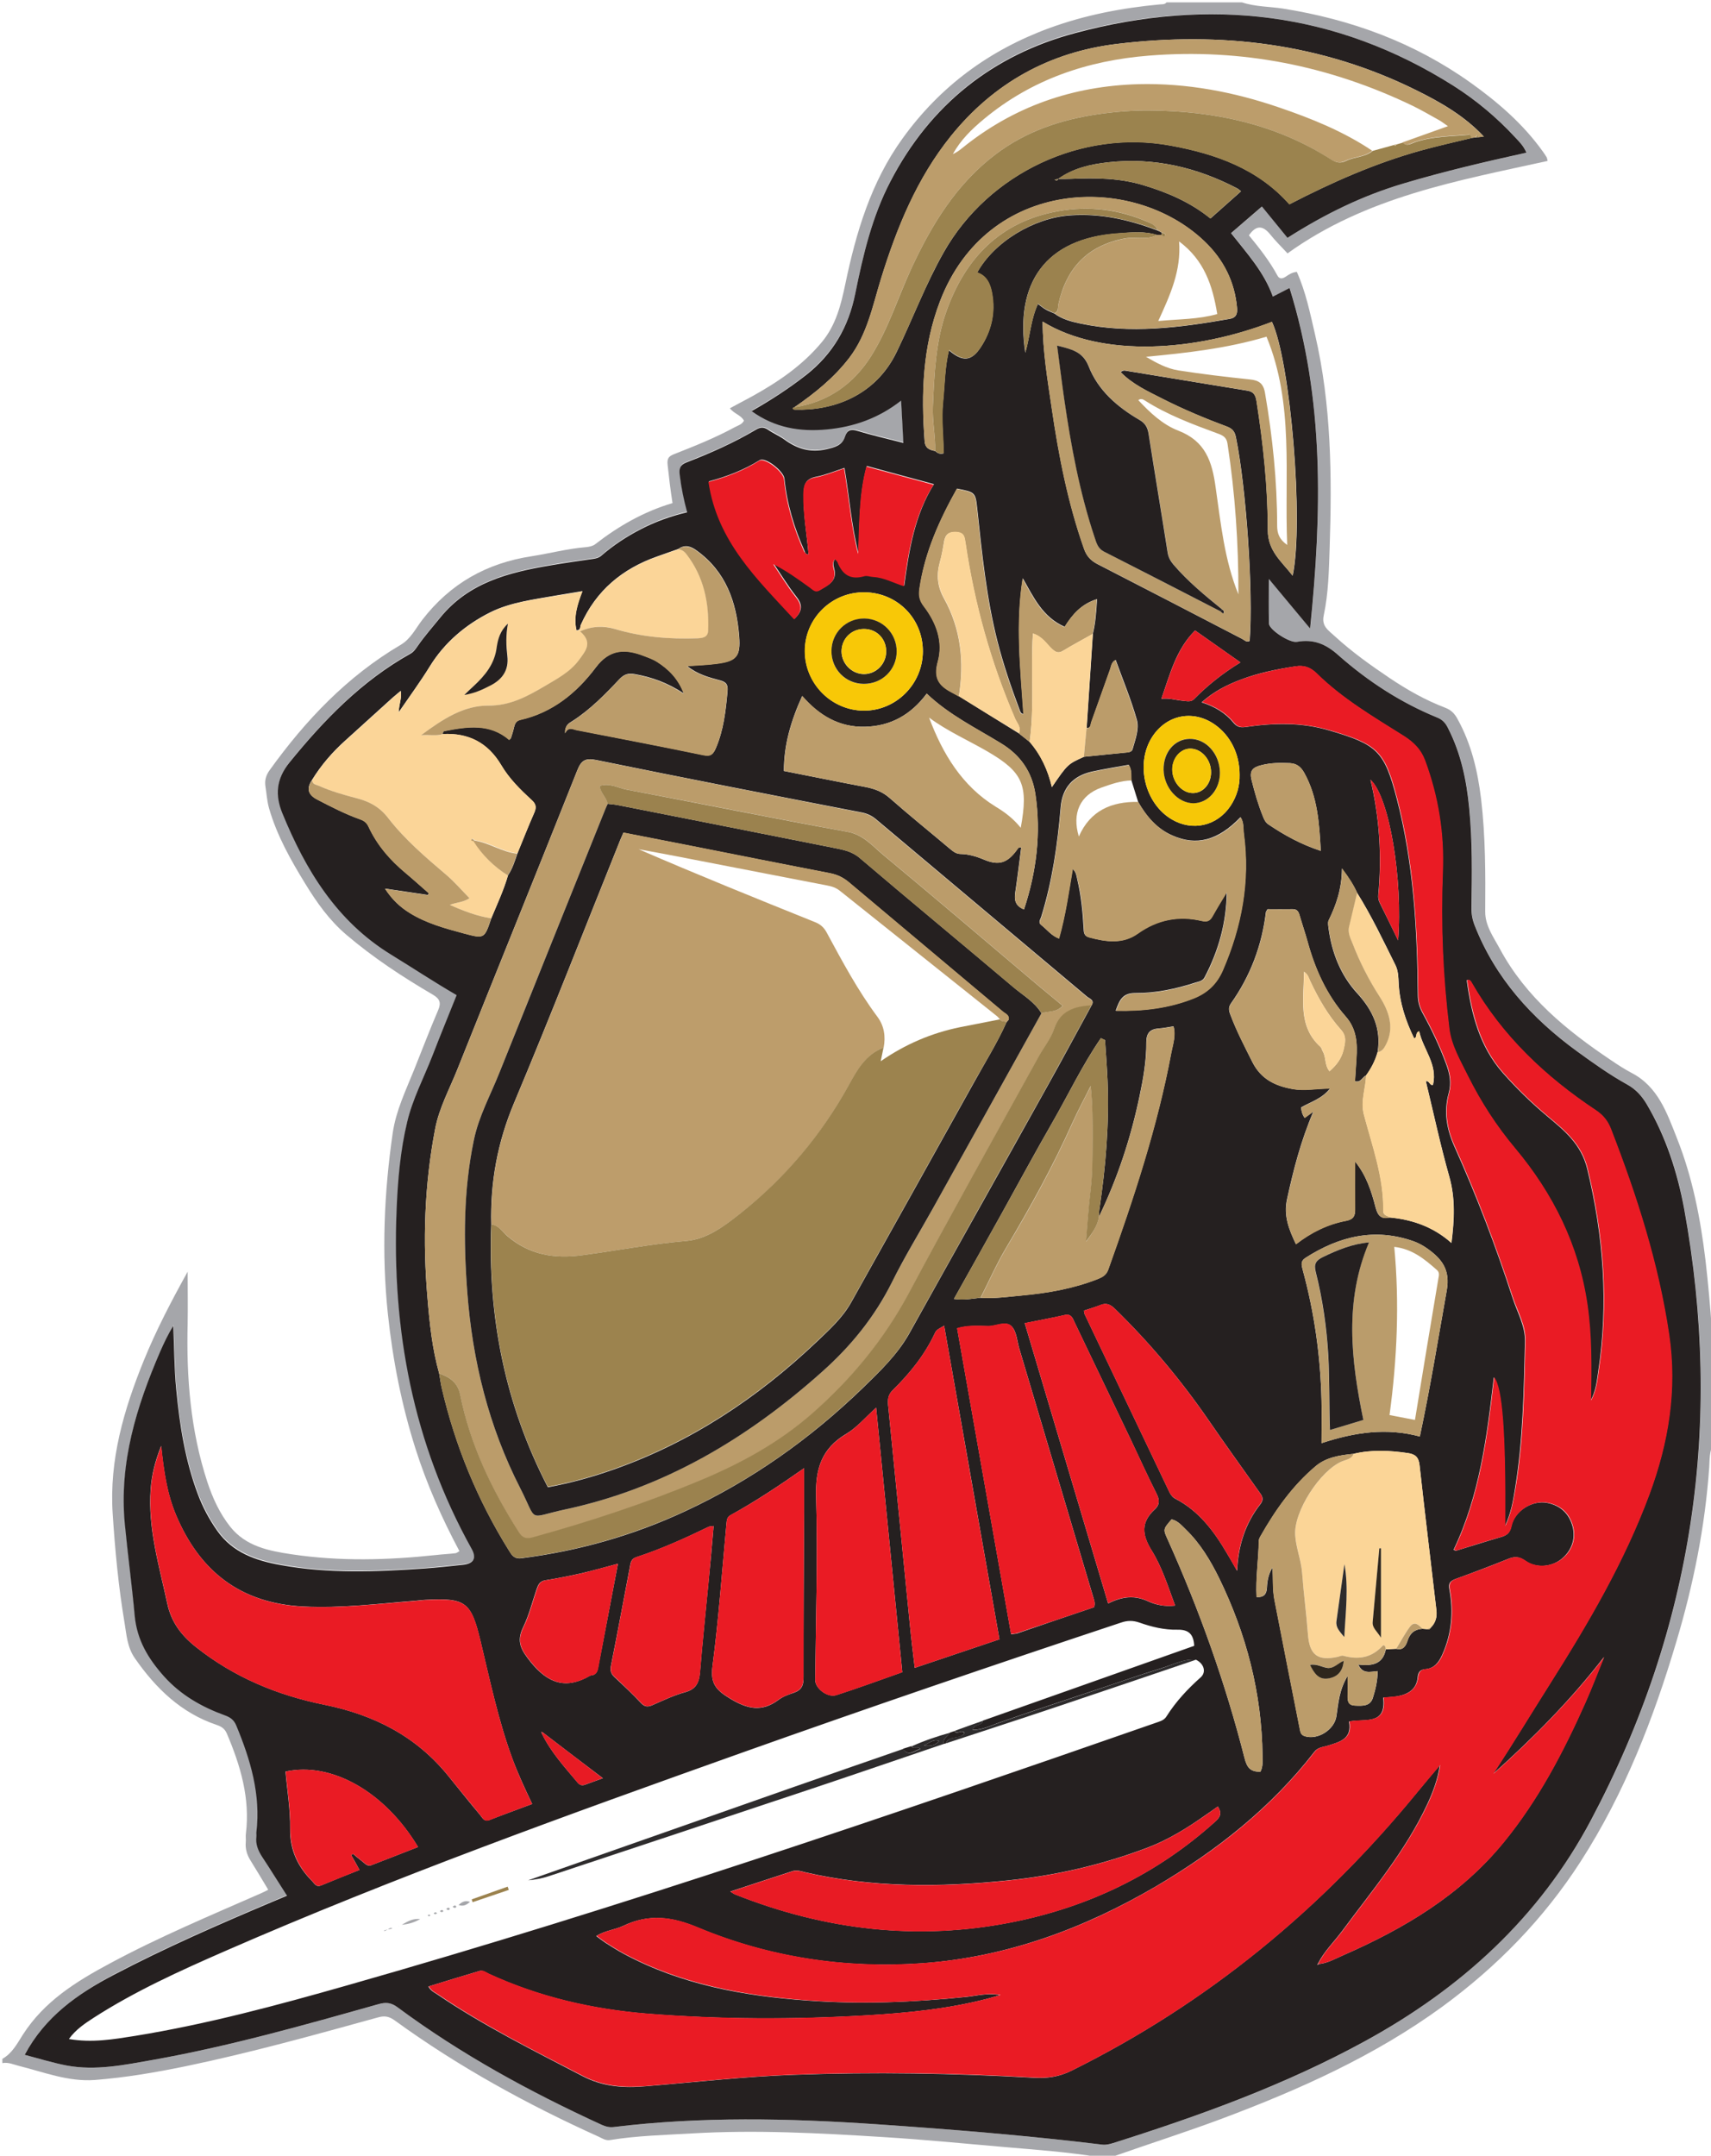 <?xml version="1.0" encoding="utf-8"?>

<!DOCTYPE svg PUBLIC "-//W3C//DTD SVG 1.1//EN" "http://www.w3.org/Graphics/SVG/1.1/DTD/svg11.dtd">
<svg version="1.1" id="Layer_1" xmlns="http://www.w3.org/2000/svg" xmlns:xlink="http://www.w3.org/1999/xlink"
    viewBox="0 0 1157.1 1457.3" xml:space="preserve">
    <g>
        <g>
            <path fill-rule="evenodd" clip-rule="evenodd" fill="none" d="M1.5,1391.7c0-463.4,0-926.8,0-1390.3c262.3,0,524.6,0,786.9,0
			c-1.2,1.6-3,1.3-4.7,1.4c-25.4,2.4-50.2,7.1-74.3,15.9c-40.8,14.9-74.2,39.5-99.6,74.8c-21.3,29.6-31.3,63.6-38.7,98.6
			c-2.9,13.8-6.3,27.4-15.6,38.7c-13,15.9-29.5,27.2-47.3,36.9c-5,2.7-10,5.4-15.1,8.1c2.9,3.8,7.6,4.6,9.5,8.4
			c-1.4,2.7-3.9,3.2-6,4.3c-13.2,7.2-27.2,12.8-41.2,18.3c-3.8,1.5-4.9,3-4.4,7.4c0.9,8.4,1.9,16.7,3.3,25.7
			c-19.5,5.8-36.6,15.6-52.4,27.9c-1.6,1.2-4.1,1.7-6.2,1.9c-12.4,0.9-24.3,4.2-36.5,6.1c-30.4,4.6-55.1,18.5-74.1,43
			c-4.5,5.8-7.8,12.9-14.6,16.9c-36.3,21.2-64.5,50.9-88.7,84.8c-2.5,3.4-3.4,6.8-2.8,10.9c0.8,5,1.1,10.2,2.5,15
			c5.2,18.3,14.6,34.8,24.5,50.9c7.7,12.6,16.2,24.6,27.7,34.4c18.2,15.5,38,28.5,58.5,40.5c4.7,2.7,5.7,5.4,3.6,10.5
			c-5.7,13.4-10.9,26.9-16.3,40.4c-5.5,13.9-12.2,27.5-14.4,42.5c-5.9,40.7-7.7,81.4-3.3,122.4c3.3,31.2,9.3,61.7,18.8,91.5
			c7.6,23.8,17.7,46.6,29.6,68.9c-1.1,0.6-1.9,1.3-2.7,1.4c-4.3,0.5-8.7,0.7-13,1.2c-32.6,3.5-65.3,4.4-97.9-0.5
			c-15.4-2.3-30.8-5.3-41.4-18.6c-7.2-9-12-19.4-15.5-30.3c-11.4-34.7-14.2-70.6-13.3-106.9c0.3-11.7,0-23.4,0-35.2
			c-10.9,19.6-21.2,39.3-29.6,59.9c-13.5,33.3-23.5,67.2-21.1,103.7c1.6,24.6,4,49.2,8,73.6c1.4,8.2,1.8,16.6,7,24.1
			c14.2,20.4,31.3,37,55.4,45.1c2.9,1,5.3,2.3,6.8,5.8c9.2,21.6,15.8,43.7,12.9,67.6c-0.2,1.9,0.1,3.9-0.1,5.8
			c-0.4,4.5,0.8,8.6,3.2,12.4c4,6.4,7.9,13,12,19.8c-2.1,1-3.4,1.7-4.7,2.3c-34.4,15-69.1,29.6-102.2,47.4
			c-22.8,12.2-44.5,25.6-59,48.2C11.5,1381.2,8.1,1388,1.5,1391.7z" />
            <path fill-rule="evenodd" clip-rule="evenodd" fill="none" d="M839.4,1.5c106.4,0,212.8,0,319.1,0c0,300.2,0,600.4,0,900.6
			c-0.4-1.1-1.2-2.1-1.3-3.2c-1.1-15.7-2.5-31.3-4.3-46.9c-3.3-28.4-8.8-56.3-19.4-82.9c-6.7-17-12.7-34.9-30.8-44.1
			c-4.7-2.4-9.2-5.4-13.6-8.4c-30.1-20.1-57.7-42.7-75.2-75.2c-4.3-8-10-15.8-10-25.4c0.1-25.5,0.2-50.9-2.8-76.2
			c-2.3-18.9-6.6-37.1-15.9-53.9c-2-3.5-4.4-6.1-8.2-7.6c-13.4-5.1-25.8-12.1-37.7-20.1c-12.8-8.7-25.4-17.7-36.9-28.1
			c-4.6-4.1-9.3-6.7-7.7-14.3c3.2-15,3.5-30.3,4-45.5c1.7-48.4,1.2-96.9-9.9-144.5c-3.3-14.2-6.3-28.7-12.3-42.2
			c-3.2,0.3-5.4,1.9-7.6,3.3c-2.2,1.4-4.2,1.7-5.5-0.8c-5.4-10-12.4-18.8-19.3-27.2c5.3-7.5,9.8-6.3,14.6-0.4
			c3.6,4.5,7.7,8.5,11.5,12.6c53.3-38.3,115-49.1,175.9-62.5c-0.2-1.1-0.2-1.8-0.6-2.4c-0.9-1.5-1.9-2.8-2.8-4.2
			c-13.4-18.5-30.2-33.1-48.7-46.3C955.8,28.6,913.1,13,867.1,5.7C857.9,4.2,848.4,4.4,839.4,1.5z" />
            <path fill-rule="evenodd" clip-rule="evenodd" fill="none" d="M1158.5,976.4c0,161.3,0,322.5,0,483.8c-385.7,0-771.4,0-1157.1,0
			c0-21.9,0-43.7,0-65.6c4-0.8,7.6,1,11.3,1.9c16.9,4.2,33.3,10.8,51.1,9.5c20.8-1.5,41.2-5,61.6-9.3c43.8-9.1,86.9-21.1,130-33
			c4.5-1.2,7.5-0.7,11.3,2c43.1,31.3,89.6,56.9,138.1,78.7c2.4,1.1,4.7,2.7,7.5,2.2c18.4-3.1,37.1-3.5,55.7-4.5
			c43.2-2.5,86.3-0.2,129.4,2.5c27.5,1.7,55,4.5,82.5,6.8c21,1.8,42,3.3,62.8,6.7c3.9,0.6,7.6,0.4,11.4-0.9
			c24-8.4,48.2-16.1,71.9-25c52.5-19.6,103.5-42.4,149.1-75.7c37.2-27.1,68.8-59.5,93.7-98.3c29.6-46,49.2-96.4,64.7-148.6
			c11.4-38.5,19.4-77.7,22.2-117.9C1156.3,986.7,1156,981.2,1158.5,976.4z" />
            <path fill-rule="evenodd" clip-rule="evenodd" fill="#A5A6AA" d="M1158.5,976.4c-2.5,4.8-2.3,10.3-2.6,15.4
			c-2.8,40.2-10.7,79.4-22.2,117.9c-15.5,52.2-35.1,102.6-64.7,148.6c-24.9,38.7-56.5,71.1-93.7,98.3c-45.7,33.3-96.6,56-149.1,75.7
			c-23.8,8.9-48,16.6-71.9,25c-3.8,1.3-7.5,1.6-11.4,0.9c-20.8-3.4-41.8-4.9-62.8-6.7c-27.5-2.4-55-5.1-82.5-6.8
			c-43.1-2.7-86.2-5-129.4-2.5c-18.6,1.1-37.2,1.5-55.7,4.5c-2.8,0.5-5.2-1.1-7.5-2.2c-48.5-21.9-95-47.4-138.1-78.7
			c-3.8-2.7-6.8-3.3-11.3-2c-43.1,11.9-86.2,23.9-130,33c-20.4,4.2-40.9,7.7-61.6,9.3c-17.8,1.3-34.3-5.3-51.1-9.5
			c-3.7-0.9-7.3-2.7-11.3-1.9c0-1,0-1.9,0-2.9c6.7-3.7,10.1-10.5,13.9-16.4c14.5-22.6,36.2-36,59-48.2
			c33.1-17.8,67.8-32.3,102.2-47.4c1.3-0.6,2.6-1.2,4.7-2.3c-4.1-6.8-8-13.4-12-19.8c-2.4-3.8-3.6-7.9-3.2-12.4
			c0.2-1.9-0.2-3.9,0.1-5.8c2.9-23.9-3.7-46-12.9-67.6c-1.5-3.5-3.9-4.8-6.8-5.8c-24.1-8.1-41.2-24.7-55.4-45.1
			c-5.2-7.5-5.6-15.8-7-24.1c-4.1-24.4-6.4-49-8-73.6c-2.4-36.5,7.6-70.5,21.1-103.7c8.4-20.6,18.7-40.3,29.6-59.9
			c0,11.7,0.2,23.4,0,35.2c-0.9,36.3,1.9,72.1,13.3,106.9c3.6,10.9,8.3,21.2,15.5,30.3c10.6,13.3,26,16.3,41.4,18.6
			c32.6,4.9,65.2,4,97.9,0.5c4.3-0.5,8.7-0.7,13-1.2c0.8-0.1,1.6-0.8,2.7-1.4c-11.9-22.3-22-45.1-29.6-68.9
			c-9.5-29.8-15.5-60.3-18.8-91.5c-4.3-41-2.6-81.8,3.3-122.4c2.2-15,8.8-28.6,14.4-42.5c5.4-13.5,10.6-27.1,16.3-40.4
			c2.2-5.1,1.1-7.7-3.6-10.5c-20.5-12-40.3-25-58.5-40.5c-11.5-9.8-20-21.8-27.7-34.4c-9.9-16.1-19.2-32.6-24.5-50.9
			c-1.4-4.8-1.7-10-2.5-15c-0.6-4,0.3-7.4,2.8-10.9c24.3-33.8,52.5-63.5,88.7-84.8c6.8-4,10.1-11.1,14.6-16.9
			c18.9-24.5,43.6-38.4,74.1-43c12.2-1.9,24.1-5.1,36.5-6.1c2.1-0.2,4.6-0.7,6.2-1.9c15.8-12.3,32.9-22.1,52.4-27.9
			c-1.4-9-2.4-17.3-3.3-25.7c-0.5-4.4,0.6-5.9,4.4-7.4c14-5.5,28-11.1,41.2-18.3c2.1-1.1,4.6-1.7,6-4.3c-1.9-3.8-6.6-4.6-9.5-8.4
			c5.1-2.8,10.2-5.4,15.1-8.1c17.7-9.8,34.3-21.1,47.3-36.9c9.3-11.3,12.7-24.9,15.6-38.7c7.3-35.1,17.4-69.1,38.7-98.6
			c25.4-35.3,58.8-59.9,99.6-74.8c24.1-8.8,48.9-13.5,74.3-15.9c1.6-0.2,3.5,0.2,4.7-1.4c17,0,34,0,51,0c9,3,18.5,2.8,27.7,4.2
			c46,7.3,88.7,22.9,126.9,50.1c18.5,13.2,35.4,27.8,48.7,46.3c1,1.4,2,2.8,2.8,4.2c0.3,0.6,0.3,1.3,0.6,2.4
			c-60.9,13.4-122.6,24.2-175.9,62.5c-3.8-4.2-8-8.2-11.5-12.6c-4.8-6-9.4-7.1-14.6,0.4c6.9,8.4,13.9,17.2,19.3,27.2
			c1.3,2.5,3.4,2.2,5.5,0.8c2.2-1.5,4.4-3,7.6-3.3c6.1,13.6,9,28,12.3,42.2c11.1,47.6,11.5,96,9.9,144.5c-0.5,15.2-0.8,30.5-4,45.5
			c-1.6,7.5,3.2,10.1,7.7,14.3c11.5,10.5,24.1,19.5,36.9,28.1c11.9,8,24.3,15,37.7,20.1c3.9,1.5,6.3,4,8.2,7.6
			c9.3,16.8,13.6,35,15.9,53.9c3,25.3,3,50.8,2.8,76.2c-0.1,9.6,5.7,17.4,10,25.4c17.5,32.5,45.2,55.1,75.2,75.2
			c4.4,3,8.9,5.9,13.6,8.4c18.1,9.3,24.1,27.2,30.8,44.1c10.6,26.6,16,54.5,19.4,82.9c1.8,15.6,3.2,31.3,4.3,46.9
			c0.1,1.1,0.8,2.1,1.3,3.2C1158.5,926.8,1158.5,951.6,1158.5,976.4z M16.7,1389.1c9.6,2.5,18.9,5.4,28.4,7.2
			c19.8,3.7,39.2-0.4,58.5-3.8c51.7-9.2,102.1-23.5,152.6-37.7c4.9-1.4,8.5-1,12.7,2.1c42.9,31.8,89.5,57.2,137.9,79.4
			c2.7,1.2,5.2,2,8.4,1.6c59.1-7.2,118.3-5.9,177.4-1.9c51.1,3.5,102.1,7.6,153,13.8c2.5,0.3,4.8-0.2,7.1-1
			c58.6-18.5,116.4-39.3,170.4-68.9c64.9-35.6,117.9-83.7,153-149.6c69.1-130.2,89.4-268.1,63-412.9c-4.5-24.9-12.3-48.9-25.4-71
			c-3.3-5.5-7.3-10-13.1-13.2c-11.9-6.6-23-14.5-34-22.5c-30.6-22.3-55.3-49.5-69.3-85.3c-1.5-3.9-2.2-7.8-2.1-12
			c0.5-22.3,0.7-44.7-1.5-67c-1.8-18.7-5.6-36.9-14.2-53.9c-1.7-3.3-3.7-5.9-7.4-7.4c-24.7-10.1-47-24.5-66.8-42.1
			c-8.7-7.7-17-11.1-28.1-9.1c-4.9,0.9-18.8-8.2-18.9-12.3c-0.4-9.8-0.1-19.7-0.1-30.2c9,10.8,17.9,21.4,27.9,33.5
			c7.9-78.6,9.5-154.9-13.9-230.2c-4.3,2.2-7.4,3.8-11.3,5.8c-6-16.7-17.5-29.3-28.3-42.9c6.7-5.7,12.9-11.1,20.9-18
			c5.9,7.3,11.8,14.4,17.3,21.2c25.7-16.5,51.2-28.7,78.6-36.8c27.3-8.1,55-14.6,83-20.8c-2-4.5-4.8-7.2-7.4-10.1
			c-12.5-13.4-26.4-25.2-41.8-35C903.5,7.7,817.6-1.8,727.8,21.8C671.9,36.5,629.5,70.2,602.4,122c-12.5,23.9-18.6,49.9-23.9,76.1
			c-4.5,22.3-15.1,40.6-33.1,54.9c-11.4,9.1-23.6,16.9-37,24.5c15.8,11.4,32.9,14.1,50.9,12.4c18.1-1.7,34.8-7.5,50.2-19.5
			c0.5,10.1,1,19,1.5,28.6c-11-2.8-21.1-5.1-31-8.1c-4.5-1.4-7-0.5-8.4,3.7c-2,6.2-6.7,7.4-12.6,8.7c-10.9,2.5-19.9-0.3-28.5-6.6
			c-3.5-2.6-7.6-4.3-11.2-6.7c-2.8-1.9-5.1-1.6-8,0.1c-14.8,8.9-30.6,15.8-46.7,22c-4.6,1.8-5.4,4-4.8,8.7c1,8.4,2.8,16.6,5,25.1
			c-11.1,2.5-21.3,6.3-31,11.3c-9.8,5-18.9,11-27.2,18.2c-1.6,1.3-3.3,1.8-5.3,2c-9.8,1.4-19.7,2.8-29.5,4.5
			c-27.9,4.8-54.7,11.6-73.8,35c-5.2,6.4-10.7,12.6-15.4,19.4c-1.4,2-2.6,3.9-4.9,5.2C245,459.8,219.5,486.1,196,515
			c-9.2,11.4-9.7,22.5-4.9,34.2c15.7,38.6,36.7,73.2,73.7,95.8c14.7,9,29,18.5,44.2,27.3c-5.5,13.9-11.1,27.3-16.3,40.8
			c-5.8,14.9-13.4,29.2-17.1,44.8c-4.6,19.6-6.3,39.8-7.2,59.9c-3.3,80.7,11.1,157.5,50.7,228.7c3.5,6.4,1.5,10.2-5.6,10.9
			c-8.7,0.9-17.4,1.9-26.1,2.5c-32.5,2.3-65,3.6-97.3-2.3c-16.8-3.1-32.5-8.3-43-23.2c-5.5-7.8-9.8-16.1-13.2-25
			c-8.5-22.7-12.2-46.4-14.5-70.4c-1.4-14.3-1.4-28.7-2-43.2c-3.4,5.8-6.3,11.6-8.9,17.5c-16,37.1-27.8,75.1-23.9,116.4
			c1.9,20.8,4.7,41.5,6.7,62.2c1.6,16.6,9.1,29,19.8,40.9c11.4,12.7,25.5,20.7,41.2,26.4c3.6,1.3,6.1,3,7.7,6.9
			c9.6,23.1,16.6,46.5,13.6,72c-0.1,1,0.1,2,0,2.9c-0.7,5.1,1.1,9.5,3.8,13.7c5.6,8.7,11.1,17.4,16.9,26.4c-3.5,1.5-6.4,2.7-9.3,3.9
			c-36.5,15.4-72.7,31.2-107.8,49.6C52.5,1347.8,30.6,1363.3,16.7,1389.1z" />
            <path fill-rule="evenodd" clip-rule="evenodd" fill="#252020"
                d="M16.7,1389.1c13.8-25.8,35.8-41.3,60.3-54.1
			c35.1-18.4,71.3-34.2,107.8-49.6c2.9-1.2,5.8-2.4,9.3-3.9c-5.8-9-11.2-17.8-16.9-26.4c-2.7-4.2-4.5-8.6-3.8-13.7
			c0.1-1-0.1-2,0-2.9c3-25.4-4-48.9-13.6-72c-1.6-3.9-4.1-5.6-7.7-6.9c-15.7-5.7-29.8-13.7-41.2-26.4
			c-10.6-11.9-18.2-24.3-19.8-40.9c-1.9-20.8-4.7-41.4-6.7-62.2c-3.9-41.3,7.9-79.3,23.9-116.4c2.6-5.9,5.4-11.8,8.9-17.5
			c0.6,14.5,0.6,28.8,2,43.2c2.3,24,6,47.7,14.5,70.4c3.3,8.9,7.7,17.2,13.2,25c10.5,14.9,26.2,20.2,43,23.2
			c32.3,5.9,64.8,4.6,97.3,2.3c8.7-0.6,17.4-1.6,26.1-2.5c7.1-0.8,9.2-4.6,5.6-10.9c-39.6-71.2-54-148.1-50.7-228.7
			c0.8-20.1,2.5-40.3,7.2-59.9c3.7-15.6,11.3-29.9,17.1-44.8c5.2-13.5,10.8-27,16.3-40.8c-15.2-8.8-29.5-18.3-44.2-27.3
			c-36.9-22.6-57.9-57.2-73.7-95.8c-4.8-11.8-4.3-22.9,4.9-34.2c23.5-28.9,49-55.2,81.8-73.5c2.3-1.3,3.5-3.2,4.9-5.2
			c4.7-6.8,10.2-13,15.4-19.4c19.1-23.4,46-30.3,73.8-35c9.8-1.7,19.7-3.1,29.5-4.5c2-0.3,3.7-0.7,5.3-2
			c8.3-7.2,17.4-13.2,27.2-18.2c9.7-5,20-8.7,31-11.3c-2.3-8.5-4-16.7-5-25.1c-0.6-4.7,0.2-6.9,4.8-8.7c16.1-6.2,31.8-13.2,46.7-22
			c2.8-1.7,5.1-2,8-0.1c3.6,2.5,7.7,4.2,11.2,6.7c8.6,6.3,17.5,9.1,28.5,6.6c5.9-1.4,10.6-2.5,12.6-8.7c1.4-4.2,3.9-5.1,8.4-3.7
			c9.9,3,20.1,5.3,31,8.1c-0.5-9.7-0.9-18.5-1.5-28.6c-15.3,12-32.1,17.8-50.2,19.5c-18,1.7-35.1-1-50.9-12.4
			c13.4-7.6,25.5-15.5,37-24.5c18-14.2,28.6-32.5,33.1-54.9c5.3-26.2,11.4-52.2,23.9-76.1c27-51.8,69.4-85.4,125.4-100.2
			C817.6-1.8,903.5,7.7,983.1,58.1c15.4,9.8,29.3,21.5,41.8,35c2.6,2.8,5.4,5.5,7.4,10.1c-28.1,6.2-55.8,12.7-83,20.8
			c-27.4,8.1-52.9,20.4-78.6,36.8c-5.6-6.8-11.4-13.9-17.3-21.2c-8,6.9-14.2,12.2-20.9,18c10.8,13.7,22.3,26.2,28.3,42.9
			c3.9-2,7.1-3.6,11.3-5.8c23.5,75.4,21.9,151.6,13.9,230.2c-10-12-18.9-22.7-27.9-33.5c0,10.5-0.2,20.4,0.1,30.2
			c0.1,4.1,14,13.2,18.9,12.3c11.2-2,19.5,1.4,28.1,9.1c19.9,17.6,42.1,32,66.8,42.1c3.8,1.5,5.8,4.1,7.4,7.4
			c8.6,16.9,12.4,35.1,14.2,53.9c2.2,22.3,1.9,44.6,1.5,67c-0.1,4.2,0.6,8.1,2.1,12c14,35.8,38.7,63,69.3,85.3
			c11,8,22.1,15.9,34,22.5c5.8,3.2,9.8,7.7,13.1,13.2c13,22,20.8,46.1,25.4,71c26.4,144.8,6.1,282.7-63,412.9
			c-35,66-88.1,114.1-153,149.6c-54.1,29.6-111.8,50.4-170.4,68.9c-2.3,0.7-4.6,1.3-7.1,1c-50.9-6.2-101.9-10.3-153-13.8
			c-59.2-4-118.4-5.3-177.4,1.9c-3.1,0.4-5.7-0.4-8.4-1.6c-48.4-22.2-95-47.6-137.9-79.4c-4.2-3.1-7.8-3.5-12.7-2.1
			c-50.4,14.2-100.9,28.5-152.6,37.7c-19.3,3.4-38.8,7.5-58.5,3.8C35.6,1394.5,26.3,1391.6,16.7,1389.1z M367.4,1171.4
			c-0.5-0.2-0.9-0.5-1.4-0.7c0.2,0.5,0.4,1,0.6,1.5c6,12.3,15.2,22.3,23.9,32.7c1.4,1.7,2.9,2.4,5.1,1.6c3.8-1.4,7.6-2.8,12.1-4.4
			C393.8,1191.6,380.6,1181.5,367.4,1171.4z M715.6,121c2.9,0,5.8,0,8.7-0.1c16.5-0.7,32.9-0.6,49,4.3c16.3,4.9,31.7,11.5,45.3,22.5
			c7.1-6.3,13.7-12.2,20.7-18.4c-1.2-0.9-1.9-1.6-2.7-2c-27.3-14.2-56.2-21-87-17.6C737.6,111,725.7,113.7,715.6,121
			c-0.7,0.1-1.3,0.2-2.5,0.5C714.6,122.3,715.3,122,715.6,121z M734.9,492.1c1.4-21.2,2.8-42.4,4.2-63.7c1.8-7.5,2.3-15.1,2.8-23.4
			c-10.5,3.2-16.7,10.4-21.9,18.7c-15-6.6-21.1-20.1-28.3-32.8c-5,30.9-1.6,61.3,0.5,91.8c-1.9-0.3-2.2-1.6-2.6-2.7
			c-5.7-15.2-11-30.6-15-46.3c-7.5-29.5-10.5-59.6-13.7-89.7c-1.2-11.3-1.5-11.3-13.7-13.7c-11.8,21.1-21.8,43-25.3,67.4
			c-0.7,4.7,0,8.2,2.9,12c8.5,11.1,13.2,24.1,9.5,37.5c-3.1,11,0.7,16.2,9.2,20.7c1.7,0.9,3.4,1.9,5.1,2.8
			c13.5,8.4,27,16.7,40.5,25.1c2.4,1.9,4.9,3.9,7.3,5.8c7.6,8.8,12.3,19,15,30.5c10.6-15.5,10.6-15.5,21.7-20.5c9.9-1,19.7-2,29.6-3
			c1.6-0.2,2.9-0.7,3.3-2.3c1.8-6.5,4.6-13.5,2.8-19.8c-3.9-13.7-9.4-26.9-14.3-40.4c-2.9,1.5-3,4.2-3.7,6.3
			c-4.3,11.8-8.4,23.7-12.7,35.6C737.4,489.6,737.9,492.3,734.9,492.1z M931.6,711.3c-1.6,5.7-4.3,10.9-7.8,15.7
			c-2.5,1-3.4,5-7.5,3.9c0.3-5.1,0.7-10.2,1-15.3c0.7-10.3,0.2-20-7.3-28.5c-12.9-14.6-20.7-32.1-25.8-50.8
			c-1.6-5.8-3.6-11.6-5.3-17.4c-0.7-2.6-1.7-4.4-4.8-4.3c-5.8,0.1-11.5,0-16.9,0c-0.6,1.1-1,1.5-1.1,1.9
			c-2.7,22.6-10.5,43.3-23.7,61.9c-1.8,2.6-1.4,4.8-0.4,7.4c4.2,11.2,9.7,21.7,15,32.3c5.8,11.4,15.3,16,27.2,18.1
			c8.1,1.4,16.1-0.4,25.2-0.3c-5.6,7-13.1,9-19.5,12.7c0.2,2.7,0.8,4.9,2.4,7.1c1.5-1.1,3-2.2,5.9-4.3
			c-8.6,20.1-13.5,39.5-17.8,59.2c-2.5,11.3,1.3,20.6,6,30.5c10.4-8.1,21.5-13.5,33.8-15.8c5.2-1,6.3-3.4,6.2-7.8
			c-0.1-10.8,0-21.5,0-32.3c7.7,9.5,11.1,20.3,13.9,31.2c1.5,5.6,3.9,8,9.6,6.6c15.5,1.5,29.6,6.5,41.7,17.3c2-15.8,2.7-30.3-1.5-45
			c-6-21.2-10.6-42.8-15.8-64.3c2.6-0.6,2.4,3,4.8,2.4c3.3-13.9-6.7-24-9.3-36.2c-3.1,1.1-1,4.1-3.4,4.8
			c-5.8-11.9-9.9-24.2-10.5-37.5c-0.2-4.1-0.3-8.3-2.2-12.1c-8.2-16.5-16.1-33.2-25.9-48.8c-2.4-5.2-5.4-10-10.3-16.4
			c-0.1,13.8-3.9,24.6-9,35c-0.7,1.5-0.2,3.8,0,5.7c2.2,16.2,8.1,31.2,19,43.2C928.3,682.8,934.2,695.3,931.6,711.3z M785.7,157.3
			c-0.1,0.5-0.1,1-0.2,1.6c-1,0-1.9,0-2.9,0c-8.7-2.8-17.8-1.8-26.6-1.1c-49.1,3.4-69.8,33.6-62.6,80.7c3.2-11.5,3.7-22.6,8.5-33
			c2.1,1.5,3.6,2.8,5.2,3.7c1.9,1.1,3.9,1.8,5.9,2.7c5.2,3.9,11.3,5.5,17.5,6.8c33.9,7.2,67.5,2.8,101-3.1c4.2-0.7,5.4-3,5.1-7.1
			c-1.5-18-9.2-33.1-22.1-45.4c-48.8-46.5-146.8-43-178.8,40.6c-11.7,30.6-12.8,62.4-10.4,94.6c0.4,4.8,3.4,5.9,7.1,6.6
			c1.5,1.3,3,2.3,5.7,1.6c-0.1-11.5-1.6-23-0.4-34.6c1.2-11.6,1.2-23.4,4-35.1c9.2,7.9,15.2,7.6,21.5-2c7.3-11.1,10.1-23.5,7.6-36.7
			c-1.1-6.1-3.5-11.5-10-13.8c11.5-20.9,38.5-37,62.9-38.7c20.6-1.5,39.9,3,58.8,10.1C783.7,156.2,784.7,156.7,785.7,157.3z
			 M743.2,822.5c0.1-1.7,0-3.4,0.3-5.1c4.3-28.8,6.7-57.8,5.5-87c-0.4-9.1-1.1-18.2-1.7-27.3c-0.9-0.4-1.9-0.8-2.8-1.3
			c-12.5,18.1-22,38.2-33,57.3c-11.4,19.8-22.2,39.8-33.3,59.8c-10.9,19.6-21.8,39.1-33.1,59.2c7,1,12.5-0.2,18-0.8
			c9.5,0.7,18.9-0.7,28.3-1.6c17.4-1.6,34.6-4.6,51-11.1c3.2-1.3,5.8-2.7,7.1-6.5c17.1-48,33.2-96.3,42.6-146.5
			c1.1-5.7,3.2-11.6,1.5-17.8c-3.5,0.5-6.6,1.2-9.7,1.4c-6,0.4-8.7,2.9-8.7,9.5c0.1,12.1-2,24.2-4.5,36
			C764.8,769.1,755.8,796.4,743.2,822.5z M944.2,1114.6c4.8,1.4,6.7-2.3,7.7-5.5c1.7-5.2,4.9-7.7,10.1-8c0.9,0.1,1.8,0.1,2.6,0.2
			c1.3,0.5,2.3,0.3,3-1c3.3-3.3,4.4-7.3,3.8-11.9c-3.8-32.7-7.8-65.3-11.4-98c-0.6-5.4-3-7.4-7.9-8.1c-12.3-1.8-24.5-2.4-36.7,0.5
			c-9.2,0.9-18.5,2.3-25.7,8.4c-15.6,13.2-27.2,29.6-37.2,47.2c-0.6,1-1.2,2.2-1.2,3.4c-0.2,12.6-2.2,25.1-1.5,37.8
			c5,0.4,6.8-2,7-6.4c0.2-4.8,1.2-9.5,3.8-13.6c0.4,7.5-0.1,14.8,1.3,22c5.6,29,11.4,58,17.1,87.1c0.4,2.1,0.6,4.1,3.4,5
			c8.8,2.8,20.1-4.4,21.4-13.6c1.3-8.7,1.8-17.6,7.6-27.2c0,5.6,0.1,9.2,0,12.8c-0.1,3.6-0.2,7,4.8,7.3c4.9,0.2,10.3,0.7,12.2-5.1
			c1.8-5.7,3.2-11.6,3.3-18.2c-5,0.4-10.1,2.2-13.1-4.4c9,1,16.6,0,18.6-10.3C939.4,1114.8,941.8,1114.7,944.2,1114.6z M769.7,542.1
			c-1.5-4.9-3.1-9.8-4.6-14.7c-0.4-3.3,0.5-6.7-1.8-10.4c-8.2,1.5-16.6,2.8-24.8,4.6c-13,2.9-20.1,11-21.2,24
			c-2.1,25.2-5.7,50.1-13.2,74.3c-0.5,1.6-2.2,3.6-0.1,5.3c3.9,3,6.9,7.3,12.1,9.2c4.5-15.6,6.6-31,9.3-47.1
			c2.5,2.5,2.6,4.9,3.1,7.1c2.6,10.9,3.7,22,4.3,33.1c0.1,2.9,0.3,5.2,3.6,6.1c11.3,3.1,22.8,4.8,32.9-2.5
			c13.4-9.5,27.8-12.3,43.4-8.6c4,0.9,5.7-0.4,7.4-3.5c3-5.4,6.3-10.7,9.5-16c-0.2,20.6-5.5,39.7-15,57.7c-1.3,2.5-3.8,2.8-6.1,3.5
			c-13.2,4.3-26.9,7.2-40.7,7.1c-8.8-0.1-10.8,5-13.3,11.9c18.5,0.4,35.9-1.6,52.6-8.3c9.3-3.7,15.8-9.8,19.8-19.1
			c12.8-29.6,18.5-60.1,14.2-92.3c-0.5-3.6,0.2-7.5-2.2-11.1c-15.1,15.8-29.8,19.6-46,12.4C782.4,560.3,775.3,551.9,769.7,542.1z
			 M1002.8,91.6C990,78.2,974.2,69.1,958,61.1c-64.2-31.9-132.4-39.9-202.7-31.4c-45.5,5.5-83.3,26.4-112.3,62.4
			c-22.9,28.5-36.4,61.6-47.1,96.1c-5.7,18.4-9.3,37.7-21.5,53.7c-10.4,13.5-23.3,23.9-37.1,33.4c-0.6,0.2-1.4,0.3-0.9,1.2
			c0.2,0.3,0.8,0.4,1.3,0.4c25.7,0.8,54.3-9.3,68.6-38.8c10.9-22.5,19.6-45.9,32-67.7c30.3-53.4,93.3-83.1,153.3-72
			c30.6,5.6,59,15.6,80.4,39.7c28.8-14.9,58-27.8,89-36.4c11.4-3.2,23-5.7,34.5-8.5c0.9-0.1,1.8-0.2,2.8-0.3
			c0.6-0.1,1.1-0.1,1.7-0.2c0.9-0.1,1.7-0.2,2.6-0.3c0.3,0,0.7,0,1,0C1003.3,92.2,1003,91.9,1002.8,91.6z M299.5,496.2
			c-0.1-1.1,0.2-1.9,1.4-2.1c15.2-3,30.4-5.3,43.5,6c0.6-0.6,1.1-0.9,1.2-1.3c0.7-2.3,1.5-4.6,2-7c0.6-2.5,1.4-4.5,4.3-5.2
			c21.7-4.9,38.1-18.3,51-35.4c9.6-12.8,20.2-12.7,33-7.7c2.9,1.2,6,2.3,8.6,3.9c7.6,4.9,14,11,18,21.4
			c-11.3-7.4-21.9-11.1-33.3-13.1c-4.3-0.8-7.1,0.1-10.2,3.3c-9.8,10.4-19.8,20.7-32,28.5c-2.3,1.4-5.1,2.9-4.8,8.1
			c2.4-4.7,5.2-2.6,7.8-2.1c28.6,5.6,57.1,11,85.6,16.9c5,1,6.6-0.3,8.5-4.6c5.3-12.3,6.7-25.2,7.9-38.3c0.4-4.4-0.5-6.4-5.1-7.6
			c-7.5-2-15.2-4-22.2-9.7c7.2-0.5,13.5-0.7,19.7-1.5c13.9-1.8,16.5-5,15.5-18.5c-1.8-23.2-8.9-43.7-28.7-58c-4.1-3-8-4.3-12.5-1.1
			c-4.8,1.7-9.6,3.4-14.4,5.1c-23.5,8.3-41.2,23-51.5,46.1c-0.6,1.3,0.1,3.7-2.9,3.8c-2.2-8.9,0.4-17.4,4-26.5
			c-6.5,1.1-11.7,1.9-16.9,2.8c-15.5,2.8-31.6,4.6-45.6,11.6c-16.5,8.3-30.7,20.2-40.7,36.4c-6.2,10.1-13.2,19.6-21.1,31.1
			c0.3-6.2,2.3-9.8,1.4-14.5c-2.1,1.8-3.9,3.2-5.7,4.8c-10.6,9.6-21.2,19.2-31.8,28.8c-8.7,7.8-16.3,16.6-22.4,26.5
			c-3.9,5.7-3,10,3.3,13.3c9.4,4.9,18.9,9.8,29,13.4c2.7,0.9,4.6,2.2,5.8,4.9c5.8,12.5,14.7,22.7,25.2,31.5
			c5.3,4.4,10.4,9.1,15.6,13.6c-0.2,0.4-0.4,0.8-0.6,1.2c-9.3-1.4-18.6-2.8-29-4.3c4.9,7.6,10.4,12.6,16.8,16.5
			c11.3,7,23.9,10.4,36.6,13.8c13.8,3.7,13.8,3.6,18.5-10.3c4-9.6,8.4-19,11.3-29c3-4.5,4.6-9.6,6.3-14.7
			c3.8-9.2,7.4-18.5,11.4-27.5c1.6-3.7,1.3-5.9-1.8-8.7c-7.7-7.1-15.2-14.5-20.5-23.5C329.9,502.1,316.8,495.4,299.5,496.2z
			 M297,928.5c0.6,3.3,1,6.7,1.8,10c9.1,39.1,24.2,75.7,45.4,109.7c1.9,3.1,3.5,5.8,8.4,5.2c38.5-4.9,75.4-15.3,110.6-31.7
			c44.9-20.8,84.7-49,120.2-83.3c11.6-11.3,23.4-22.5,31.5-36.9c31-55.7,62.3-111.3,93.3-167c10.2-18.2,20-36.6,30-54.8
			c2.3-3.8-1.5-4.6-3.2-6.1c-47.5-40-95.2-79.9-142.7-119.9c-2.9-2.4-6-3.8-9.7-4.5C522.8,537.6,463,526,403.4,513.8
			c-7.7-1.6-10.4,0.3-13.1,7.2c-26.8,67.4-54.1,134.6-81,201.9c-5.3,13.3-12.3,26-15,40.1c-7.3,37.9-8.5,76.1-5.2,114.5
			C290.5,894.7,292.3,911.8,297,928.5z M808.8,1122c-8.4-0.7-15.6,3.4-23.3,5.7c-15.3,4.7-30.4,10.1-45.6,15.1
			c-21.4,7.2-42.9,14.2-64.2,21.7c-5.7,2-11.3,4.9-17.8,4.9c0.7-4.3,6.2-2.3,6.7-6.2c47.7-16.9,95.4-33.7,143-50.6
			c-0.4-7.7-3.6-11.1-11.4-10.9c-8.8,0.2-17.4-1.9-25.6-4.8c-4.4-1.5-8.1-1.5-12.5,0c-85.8,28.5-171.3,57.7-256.5,88
			c-117.6,41.9-235,84.1-349.5,134.1c-30.4,13.3-60.7,27-88.7,45c-6,3.9-12.1,7.9-16.8,14.4c15.6,2.7,30.2,0.2,44.7-2.1
			c48.7-7.9,96.2-20.7,143.6-34.2c185-52.6,366.8-114.8,548.3-178c2.3-0.8,4.4-1.6,5.8-4c6.3-9.9,14.2-18.4,23-26.2
			C815.9,1130.4,814.3,1124.7,808.8,1122z M892,1327.7c5.9-0.6,11-3.6,16.3-5.9c41.3-18.1,79.5-40.7,108.5-76.3
			c23.4-28.6,40.4-61.1,55.3-94.6c4.5-10.1,8.4-20.4,12.6-30.7c-22.5,29.1-48,54.8-75,79c13.2-20.2,25.6-40.7,38.4-60.9
			c25.8-40.9,50.3-82.5,67.2-128.1c12.9-34.9,18.8-70.5,13.3-107.8c-7.1-48.1-21.8-93.9-39.3-139c-2.1-5.4-5.2-9.4-10.1-12.7
			c-34.2-22.7-63.5-50.3-84.1-86.3c-0.6-1-1-2.2-3.2-1.8c3.1,22.8,8.6,44.8,24.4,62.7c9.2,10.4,19.1,20.1,29.7,29
			c11.8,9.9,23.3,19,27.4,35.9c11,45.4,14.4,91,7.4,137.2c-0.9,6-1.4,12.4-5.1,19.5c0.3-22.8,0.6-44-2.4-65
			c-5.9-40-23.1-74.8-48.9-105.6c-12.5-15-23.1-31.2-31.8-48.7c-5.2-10.4-11.3-20.6-12.7-32.4c-4.3-35-5.8-70.1-4.4-105.4
			c1.1-26-2.9-51.2-12-75.7c-2.8-7.5-7.7-12.3-14.3-16.5c-20.5-12.9-41.6-25.3-59-42.4c-4.3-4.3-8.6-5.6-14.3-4.7
			c-12.5,1.9-24.9,4.4-36.7,8.9c-9.4,3.5-18.3,8-26.6,15.4c9.1,2.9,16.1,7.2,21.5,13.7c2.3,2.8,4.5,3.5,8,3
			c19.1-2.8,38-3.3,56.9,2.3c32.5,9.5,37.2,14.1,45.5,45.8c11.4,43.6,13.9,88.1,14.3,132.8c0,4.5,1,8.4,3.2,12.4
			c6.1,11.1,11.5,22.4,15.9,34.3c2.5,6.6,3.7,13,1.8,19.9c-3.4,12.4-1.5,24,3.8,35.9c15,33.4,28.1,67.7,39.4,102.5
			c3.1,9.6,8.6,18.8,8.4,29.2c-0.8,33.5-1.3,67-6.8,100.2c-1.3,8-2.6,16.1-6.8,24.9c0.4-63.3-1.8-93.2-7.5-100.6
			c-4.6,40-9.6,79.8-27.2,116.6c1.3,0.5,1.6,0.7,1.7,0.6c10-3,19.9-6.2,29.9-9.1c4-1.1,6.4-2.5,7.4-7.3c2.2-10.6,14.3-18,24.5-15.9
			c8.9,1.8,14.7,7.3,17,16c2.3,8.7-1.1,17.2-8.3,22.5c-6.9,5-16.8,5.6-23.9,0.5c-3.9-2.8-7.1-2.9-11.3-1.2
			c-11.7,4.7-23.5,9.2-35.4,13.5c-3.8,1.4-5.3,2.8-4.4,7.3c2.8,15.1,1.5,29.9-4.9,44.1c-2.4,5.3-5.5,9.2-11.5,9.7
			c-3.7,0.3-4.8,2.3-5.1,5.7c-0.8,7.8-6.2,11.1-13.2,12.5c-3,0.6-6.2,0.7-10.1,1c2.3,19.1-12.7,14-23.1,16.2
			c2.2,11.8-6.4,13.8-14.4,16.3c-3.2,1-6.6,1-9,4.1c-29.3,37.8-66.1,66.8-107,90.9c-49,28.7-101.3,48-158.3,52.1
			c-52.3,3.7-103.4-4-151.8-24.2c-17.6-7.4-33.2-9.3-50.3-1.1c-5.7,2.7-12.3,3.1-18.3,6.9c2.6,1.9,4.5,3.4,6.5,4.7
			c4.1,2.6,8.2,5.2,12.5,7.5c38.7,20.7,80.7,28.3,123.9,31.4c35.9,2.6,71.8,1.2,107.6-2.5c6.9-0.7,13.8-2.8,22.7-1.2
			c-4.2,1.2-6.5,1.9-8.8,2.5c-26.7,6.9-54,9.6-81.3,11.2c-49.5,2.9-99,2.8-148.5-1.1c-37.3-3-73.3-11.3-107.4-27
			c-2-0.9-3.9-2.5-6.1-1.9c-11.5,3.4-22.9,6.9-34.6,10.5c1.7,3.1,4.1,4,6,5.3c31.2,21.2,64.9,37.9,98.3,55.3
			c14,7.3,28.1,8.1,42.9,6.8c33.1-2.7,66.2-6.5,99.4-7.7c54.4-2,108.8-1.1,163.1,2c8.9,0.5,17-0.7,25.2-4.8
			c92-45.6,169.3-109.3,234.1-188.6c4.9-6,10-12,15-17.9c-1.4,9.5-4.6,18.1-8.5,26.4c-14.7,31.6-37.1,58-57.5,85.6
			c-5.5,7.4-12.2,13.8-16.4,22.1c-0.2,0.3-0.4,0.6-0.5,1C891.3,1328.1,891.7,1327.9,892,1327.7z M359.9,1219.5
			c-5-10.5-9.6-20.4-13.4-30.6c-9.5-25.8-15.1-52.6-21.5-79.3c-6.4-26.6-9.8-29.5-37.2-28.1c-2.2,0.1-4.3,0.4-6.5,0.6
			c-25.4,2-50.6,5.2-76.2,3.9c-42.4-2.1-70-23.7-86.1-61.9c-6-14.3-8.3-29.5-10-46.7c-4.2,10.6-6.4,19.7-7.1,29.1
			c-2,26.6,5.7,51.8,11.2,77.4c2.7,12.8,9.6,21.7,19.4,29.5c25.7,20.4,55.1,32.6,86.8,39c33.6,6.8,62.2,21.3,83.9,48.2
			c7.2,8.9,14.3,17.8,21.6,26.5c1.5,1.8,2.6,4.7,6.3,3.2C340.6,1226.6,350.1,1223.2,359.9,1219.5z M705.1,217.4
			c0.1,20.3,3.4,39.5,6.2,58.7c4.7,32.2,11,64.1,21.8,94.9c1.7,4.9,4.5,8,9.2,10.4c32.6,16.7,65.1,33.6,97.7,50.5
			c1.6,0.8,3,2.6,5.1,1.4c2.6-33-2.4-104.4-9.3-137.8c-0.8-3.8-2.3-5.7-6-7.1c-14.8-5.5-29.4-11.6-43.4-18.7
			c-10-5.1-20.4-9.8-28.5-18.1c1.7-1.6,3.2-1,4.5-0.8c27.1,4.4,54.1,8.9,81.1,13.3c4.5,0.7,5.6,3.2,6.3,7.3
			c4.5,28.8,7.6,57.8,7.6,87c0,14.2,9.3,21.1,16.8,30.8c7.6-36-1.4-144.7-14-171.6C809,237.3,745.7,242.3,705.1,217.4z
			 M675.9,1108.2c-12.5-71-24.9-141.2-37.4-212c-5,2.9-5.2,2.8-6.4,5.3c-6.9,14.7-17,27.1-28.5,38.4c-3,3-3.3,6.1-3,9.9
			c4.9,49.5,9.8,99,14.7,148.4c0.9,9.5,2.1,19,3.3,29.3C638.1,1120.9,656.7,1114.7,675.9,1108.2z M739.9,1086.5
			c0.9-2.8,0-4.8-0.6-6.9c-16.7-56-33.3-112-50-168c-1.5-5.1-1.8-11.5-5.1-14.9c-3.9-4.1-10.5-0.1-15.9-0.2
			c-6.9-0.1-13.9-0.7-21,1.5c12.2,69.2,24.3,137.9,36.5,206.8c1.8-0.3,3-0.3,4.1-0.6C705.3,1098.2,722.8,1092.3,739.9,1086.5z
			 M692.5,614.8c8.5-25.7,11.6-51.4,7.7-77.8c-2.2-15.2-10.1-26.5-23.1-34.4c-17.1-10.5-35.3-19.3-50.4-33.7
			c-10.7,14.3-24.3,22-41.8,22.4c-17.4,0.4-30.9-7.6-42.4-20.8c-7.6,16.7-12.4,33-12.4,50.7c18.9,3.7,36.9,7.4,55,10.8
			c6.3,1.2,11.8,3.2,16.8,7.7c13.3,11.7,27.1,22.8,40.6,34.2c2.1,1.7,4,3.3,7,3.4c5.6,0.1,10.9,1.7,16.1,3.9
			c9.9,4.1,15.6,2.2,22-6.5c0.7-0.9,1-2.2,3-1.8c-1.3,10.1-2.5,20.2-4,30.2C685.9,608.1,686.3,612.3,692.5,614.8z M546.8,374.8
			c-2.1,0.1-2.3-1.3-2.7-2.3c-7-15.6-11.9-31.8-13.6-48.9c-0.5-5.1-12.9-14.9-16.8-12.5c-10.6,6.6-22,11-34.3,14.3
			c5.9,40.2,33,65.8,57.9,92.9c6-5.7,5.2-10.1,1-15.3c-5.5-7-10.1-14.6-15.1-22c9.2,4.7,17,10.4,24.9,16c1.9,1.4,3.7,3.5,6.4,1.8
			c5.5-3.3,12-5.9,9.6-14.6c-0.5-1.8-1.1-4.2,0.8-6.6c0.7,0.8,1.5,1.4,1.8,2.2c3.2,8.3,8.7,12,17.9,9.4c1.9-0.6,4.3,0.4,6.5,0.5
			c7,0.4,13.2,4,20.4,6.2c3.3-24.2,7-47.6,20.1-68.6c-15.7-4.2-30.3-8.2-45.4-12.3c-5.3,19.5-4.8,39.3-5.6,59.1
			c-4.8-18.8-6.2-38.3-9.5-57.8c-6.8,2.2-12.9,4.8-19.2,6c-7.1,1.4-8.3,5.2-8.4,11.6C543.1,348,545.7,361.3,546.8,374.8z
			 M592.5,951.6c-7.5,6.8-13.1,13.5-20.2,17.7c-16.7,9.9-21,23.7-20.4,42.7c1.2,41.2-0.2,82.4-0.6,123.6
			c-0.1,5.7,8.2,12.2,14.3,10.3c14.9-4.8,29.6-10.2,44.6-15.5C604.3,1071.1,598.5,1012.3,592.5,951.6z M794.7,1085.4
			c-4.9-13.2-8.9-26.1-15.9-37.3c-6.6-10.6-7.3-19.1,2.2-27.8c3.6-3.3,3.1-6.8,0.9-11c-6-11.9-11.5-24.1-17.2-36.1
			c-12.7-26.5-25.3-52.9-38-79.3c-1.3-2.8-2.2-5.9-6.7-4.9c-8.7,2-17.4,3.5-27,5.5c18.8,63.2,37.5,125.9,56.4,189.5
			c9.7-4.9,18.1-5.7,27.2-1.4C781.7,1084.9,787.6,1086.2,794.7,1085.4z M823.6,1221.2c-2.8,2-5.5,3.9-8.3,5.8
			c-12.3,8.7-25,16.6-39.2,22c-30.6,11.6-62.2,18.9-94.7,22.2c-45.8,4.7-91.6,4.9-136.8-5.5c-2.8-0.7-5.7-1.7-8.6-0.8
			c-13.7,4.4-27.4,9-42.1,13.8c1.8,1.1,2.5,1.7,3.4,2c60.8,24.1,123.4,31.5,187.7,18.6c51.4-10.3,97.4-32.4,136.6-67.7
			C825,1228.7,826.6,1225.9,823.6,1221.2z M543.8,992.5c-16.8,11.8-32.8,22.4-49.8,31.8c-2.2,1.2-2.5,3.2-2.7,5.5
			c-3,32.3-5.3,64.7-9.5,96.9c-1.5,11.7,2.8,16,11.8,21.5c11.5,7,21.4,9.5,32.8,1c3-2.3,6.9-3.7,10.5-4.9c5.2-1.8,6.6-5,6.5-10.4
			c-0.1-37.6,0.2-75.2,0.4-112.8C543.8,1012,543.8,1002.8,543.8,992.5z M733,886c0.3,1.4,0.3,1.9,0.5,2.4
			c19.1,40.1,38.2,80.1,57.3,120.2c1,2.1,2.3,3.7,4.3,4.7c15.7,8.2,25.8,21.7,34.5,36.5c2.4,4,4.7,8,7,12.1
			c0.8-17.1,5.6-32.1,15.8-45.1c2.9-3.8,0.7-6.1-1.3-8.9c-11.2-15.8-22.6-31.6-33.6-47.6c-18.8-27.3-39.9-52.5-63.6-75.6
			c-3-2.9-5.7-4.1-9.6-2.5C740.7,883.6,737,884.7,733,886z M482.6,1031.6c-1.7,0.3-2.7,0.2-3.5,0.6c-15.9,7.7-32,15-48.9,20.5
			c-3.6,1.2-3.8,4.1-4.3,6.9c-4.2,22.1-8.3,44.2-12.7,66.3c-0.7,3.3-0.1,5.5,2.2,7.7c6.2,5.8,12.4,11.6,18.2,17.8
			c2.5,2.6,4.6,2.6,7.6,1.3c7.3-3.2,14.6-6.7,22.3-8.8c7.5-2.1,9.3-6.7,9.9-13.6c1.6-19.8,3.7-39.5,5.6-59.3
			C480.3,1058,481.5,1045,482.6,1031.6z M960.2,971.1c7.1-33.4,12.4-66.1,18.2-98.8c2.5-14.1-3.5-21.4-13.2-28.3
			c-2.7-1.9-5.8-3.6-9-4.8c-26.4-9.4-50.5-3.5-73.3,11.1c-3.6,2.3-2.7,5-1.9,8.2c7.9,28.9,12,58.4,12.7,88.3c0.2,9.3,0,18.5,0,28.8
			C916.5,968.1,937.7,965.1,960.2,971.1z M237.5,1254.1c0.4-0.3,0.8-0.6,1.2-0.9c2,1.7,4,3.4,6.1,5c1.9,1.4,3.6,3.8,6.3,2.7
			c10.5-4,21-8.2,31.6-12.3c-22.3-37.2-58.4-57.8-89.6-51c1.1,12.8,3.3,25.8,3.1,38.7c-0.2,14.4,5.2,25.7,15,35.5
			c1.6,1.7,2.7,4.1,5.9,2.8c8.6-3.6,17.2-7,26-10.5C241,1260.2,239.3,1257.1,237.5,1254.1z M417.9,1057.1
			c-8.9,2.4-16.8,4.6-24.9,6.5c-8,1.8-16.1,3.4-24.3,4.7c-3.6,0.6-4.7,2.9-5.7,5.7c-3,8.7-5.2,17.8-9.2,26
			c-4.9,10-1.2,15.7,5.2,23.7c11.7,14.4,23.8,18.5,40,9.1c0.2-0.1,0.5-0.2,0.7-0.2c3.4-0.3,4.3-2.6,4.8-5.4
			C409,1104.1,413.3,1081,417.9,1057.1z M624.1,440.6c0.2-22.3-17.1-39.9-39.3-40.2c-22.4-0.3-40.6,17.7-40.5,39.9
			c0.1,21.9,18,40,39.9,40.1C605.9,480.5,623.9,462.6,624.1,440.6z M852.4,1197.7c1.9-3.7,1.4-7.4,1.4-11
			c-0.5-42.2-10.9-82-29.3-119.8c-5.9-12-12.8-23.5-22.5-32.9c-2.9-2.8-5.5-6-9.7-6.9c-5.8,6.7-5.8,6.7-2.5,13.9
			c21.4,47.6,38.9,96.7,51.8,147.3C843.2,1194.6,845.3,1197.9,852.4,1197.7z M838.3,523.6c0-13.9-6.2-26.4-16.8-33.8
			c-14.7-10.3-32.7-6.6-42.4,8.5c-11.4,18-5,44.8,13.3,55.6c14,8.3,30.6,4.5,39.7-9C836.4,538.4,838.5,531.3,838.3,523.6z
			 M893.2,575.2c-1-18.8-2.2-36.6-11.2-52.8c-2.3-4.1-5.1-6.2-9.6-6.5c-6.5-0.3-13-0.3-19.5,1.4c-5.6,1.4-8.1,3.6-6.5,10
			c2.1,8.5,4.5,16.8,7.8,24.9c0.8,2,1.7,3.9,3.7,5.2C868.6,564.6,879.8,570.8,893.2,575.2z M785.4,472.4c5.4-0.6,9.8,0.9,14.3,1.3
			c2.6,0.2,5.6,1.1,7.7-1c9.3-9.4,19.5-17.6,31.5-24.9c-10.8-7.6-20.6-14.5-30.7-21.6C795.3,439.1,791.3,455.6,785.4,472.4z
			 M945.5,635.7c3.2-40.8-5.7-96.7-18.7-108.6c6.2,25.9,7.7,51.7,5.3,77.7c-0.2,2,0.1,3.8,1,5.6C937,618.2,940.8,626,945.5,635.7z" />
            <path fill-rule="evenodd" clip-rule="evenodd" fill="#EA1B24" d="M891.6,1327.3c4.1-8.3,10.9-14.7,16.4-22.1
			c20.5-27.7,42.8-54.1,57.5-85.6c3.9-8.3,7-16.9,8.5-26.4c-5,6-10.1,11.9-15,17.9c-64.8,79.3-142.1,143-234.1,188.6
			c-8.2,4.1-16.3,5.3-25.2,4.8c-54.3-3.2-108.7-4-163.1-2c-33.2,1.2-66.3,5-99.4,7.7c-14.9,1.2-28.9,0.4-42.9-6.8
			c-33.4-17.3-67.1-34.1-98.3-55.3c-2-1.3-4.3-2.2-6-5.3c11.7-3.6,23.1-7.1,34.6-10.5c2.3-0.7,4.2,1,6.1,1.9
			c34.1,15.7,70.1,24,107.4,27c49.5,3.9,99,4,148.5,1.1c27.4-1.6,54.6-4.3,81.3-11.2c2.3-0.6,4.6-1.3,8.8-2.5
			c-9-1.6-15.9,0.5-22.7,1.2c-35.8,3.8-71.6,5.2-107.6,2.5c-43.1-3.2-85.2-10.8-123.9-31.4c-4.3-2.3-8.4-4.9-12.5-7.5
			c-2-1.3-3.9-2.8-6.5-4.7c6-3.8,12.7-4.2,18.3-6.9c17-8.2,32.6-6.3,50.3,1.1c48.4,20.2,99.5,27.9,151.8,24.2
			c57-4,109.3-23.3,158.3-52.1c41-24,77.7-53.1,107-90.9c2.4-3.1,5.8-3.1,9-4.1c8-2.5,16.6-4.5,14.4-16.3
			c10.4-2.2,25.4,2.9,23.1-16.2c3.9-0.4,7-0.5,10.1-1c7-1.3,12.3-4.7,13.2-12.5c0.4-3.3,1.4-5.3,5.1-5.7c6-0.5,9.2-4.4,11.5-9.7
			c6.4-14.2,7.7-29,4.9-44.1c-0.8-4.5,0.7-5.9,4.4-7.3c11.9-4.3,23.7-8.7,35.4-13.5c4.2-1.7,7.4-1.5,11.3,1.2
			c7.1,5.1,17,4.4,23.9-0.5c7.3-5.2,10.6-13.8,8.3-22.5c-2.3-8.8-8.1-14.2-17-16c-10.2-2.1-22.3,5.3-24.5,15.9
			c-1,4.8-3.4,6.2-7.4,7.3c-10,2.8-20,6-29.9,9.1c-0.2,0.1-0.4-0.1-1.7-0.6c17.6-36.8,22.6-76.7,27.2-116.6
			c5.7,7.4,7.9,37.2,7.5,100.6c4.1-8.7,5.4-16.8,6.8-24.9c5.6-33.2,6-66.7,6.8-100.2c0.3-10.4-5.2-19.6-8.4-29.2
			c-11.4-34.9-24.4-69.1-39.4-102.5c-5.3-11.8-7.2-23.5-3.8-35.9c1.9-6.9,0.7-13.3-1.8-19.9c-4.4-11.9-9.8-23.2-15.9-34.3
			c-2.2-4-3.2-7.9-3.2-12.4c-0.5-44.7-2.9-89.2-14.3-132.8c-8.3-31.8-13-36.3-45.5-45.8c-19-5.6-37.9-5.1-56.9-2.3
			c-3.6,0.5-5.7-0.2-8-3c-5.4-6.5-12.4-10.8-21.5-13.7c8.3-7.5,17.3-11.9,26.6-15.4c11.9-4.4,24.2-6.9,36.7-8.9
			c5.6-0.9,9.9,0.5,14.3,4.7c17.4,17.2,38.5,29.5,59,42.4c6.6,4.2,11.5,9,14.3,16.5c9.1,24.5,13.1,49.7,12,75.7
			c-1.4,35.3,0.1,70.4,4.4,105.4c1.4,11.7,7.6,22,12.7,32.4c8.7,17.4,19.2,33.7,31.8,48.7c25.8,30.8,43.1,65.7,48.9,105.6
			c3.1,21,2.8,42.1,2.4,65c3.7-7.1,4.2-13.5,5.1-19.5c7-46.2,3.6-91.8-7.4-137.2c-4.1-16.9-15.6-26-27.4-35.9
			c-10.6-8.9-20.5-18.6-29.7-29c-15.8-17.9-21.2-39.8-24.4-62.7c2.1-0.5,2.6,0.8,3.2,1.8c20.6,36,49.9,63.6,84.1,86.3
			c4.9,3.3,8,7.2,10.1,12.7c17.5,45.1,32.2,90.9,39.3,139c5.5,37.4-0.4,72.9-13.3,107.8c-16.9,45.6-41.3,87.2-67.2,128.1
			c-12.8,20.3-25.2,40.7-38.4,60.9c27-24.2,52.5-50,75-79c-4.2,10.2-8.1,20.6-12.6,30.7c-15,33.6-31.9,66-55.3,94.6
			c-29,35.5-67.2,58.2-108.5,76.3c-5.3,2.3-10.4,5.3-16.3,5.9L891.6,1327.3z" />
            <path fill-rule="evenodd" clip-rule="evenodd" fill="none" d="M808.8,1122c5.5,2.7,7.1,8.4,3.1,11.9c-8.8,7.8-16.7,16.3-23,26.2
			c-1.5,2.3-3.6,3.2-5.8,4c-181.5,63.2-363.3,125.5-548.3,178c-47.3,13.5-94.9,26.3-143.6,34.2c-14.5,2.4-29.2,4.9-44.7,2.1
			c4.7-6.5,10.8-10.5,16.8-14.4c28-18,58.3-31.7,88.7-45c114.5-49.9,231.9-92.2,349.5-134.1c85.2-30.3,170.7-59.6,256.5-88
			c4.4-1.5,8.2-1.5,12.5,0c8.3,2.9,16.9,5,25.6,4.8c7.8-0.2,11,3.3,11.4,10.9c-47.6,16.8-95.3,33.7-143,50.6
			c-6.3,2.3-12.7,4.6-19,6.8c-1,0.3-2,0.7-3,1c-8.9,2.5-17.6,5.5-26.1,9.2c-1.9,0.6-3.9,1.2-5.8,1.9c-25.6,8.9-51.2,17.7-76.8,26.7
			c-58.9,20.7-117.8,41.4-176.8,62.1c4.8-0.4,9.6-1.3,14-2.8c60.7-20.1,121.3-40.3,181.9-60.5c28.5-9.5,56.8-19.2,85.2-28.9
			c0.5-0.1,1-0.2,1.5-0.3c24.8-8.2,49.6-16.2,74.3-24.5C745.7,1143.5,777.2,1132.7,808.8,1122z M262.3,1304.3c0.9-0.2,1.9-0.4,3-0.6
			C263.9,1302.8,263.2,1303.7,262.3,1304.3c-0.8,0.3-1.6,0.5-2.5,0.7c0.1,0.2,0.2,0.3,0.2,0.5
			C260.8,1305.1,261.6,1304.7,262.3,1304.3z M319,1284c0.2,0.6,0.4,1.2,0.6,1.8c8.2-2.8,16.3-5.5,24.5-8.3c-0.3-0.7-0.5-1.4-0.8-2.2
			C335.2,1278.3,327.1,1281.1,319,1284z M284.2,1297.3c-4.9-0.4-8,1.3-12.5,3.9C276.9,1300.6,280.2,1299.5,284.2,1297.3z
			 M317.9,1285.7c-3.3-1.2-5.4-0.1-7.8,2.1C313.5,1289,315.6,1287.6,317.9,1285.7z M306.1,1289c0.8,0.6,1.6,1.2,2.4,0.1
			c0.1-0.1,0.1-0.4,0-0.5C307.6,1287.6,306.9,1288.5,306.1,1289z M297.5,1291.9c0.7,0.7,1.4,1.1,2.2,0.2c0.1-0.1,0.1-0.3,0-0.4
			C299,1290.7,298.3,1291.4,297.5,1291.9z M295.6,1293.4c-0.8-0.9-1.5-0.8-2.3,0C294.1,1294.2,294.8,1294.1,295.6,1293.4z
			 M291.1,1295c-0.3-0.3-0.5-0.7-0.7-0.7c-0.4,0-0.8,0.2-1.2,0.4c0.2,0.3,0.4,0.7,0.7,0.7C290.2,1295.4,290.6,1295.1,291.1,1295z
			 M270.2,1302.1c-0.4,0-0.8-0.1-1.2-0.1C269.4,1302.1,269.8,1302.1,270.2,1302.1z M301.8,1290.4c0.7,0.7,1.5,1.2,2.3,0.3
			c0.1-0.1,0.1-0.4,0-0.5C303.3,1289.1,302.6,1289.9,301.8,1290.4z" />
            <path fill-rule="evenodd" clip-rule="evenodd" fill="#BB9C6A" d="M297,928.5c-4.7-16.7-6.5-33.8-7.9-50.9
			c-3.3-38.4-2.1-76.6,5.2-114.5c2.7-14.1,9.7-26.9,15-40.1c26.9-67.3,54.2-134.5,81-201.9c2.7-6.9,5.4-8.8,13.1-7.2
			c59.6,12.2,119.4,23.8,179.1,35.5c3.7,0.7,6.8,2.1,9.7,4.5c47.6,40,95.2,79.9,142.7,119.9c1.7,1.4,5.5,2.3,3.2,6.1
			c-11.3,0.7-21,3.4-25.3,16c-2.3,6.7-7.1,12.6-10.6,19c-29.3,53.1-59,106-87.6,159.5c-16.7,31.2-38.5,57.7-64.9,81
			c-23,20.3-49.4,34.6-77.5,46.2c-36.4,15.1-73.8,27.4-111.8,37.9c-4.7,1.3-6.9,0.4-9.5-3.5c-18.4-28.8-32.9-59.2-39.7-92.9
			C309.5,934.4,304.1,930.9,297,928.5z M704.3,685c4.5-1.7,10.1-0.3,14.4-5.1c-5.8-4.8-11.4-9.4-16.9-14
			c-34.7-29.3-69.2-58.8-104.2-87.8c-7.4-6.1-13.5-13.8-24.5-15.8c-49.8-9.1-99.4-19.2-149.2-28.5c-5.9-1.1-11.7-4.7-18.2-2.5
			c0.4,5,4.5,7.8,5.3,12.1c-0.6,1.3-1.2,2.6-1.8,4c-23.8,59.2-47.7,118.3-71.4,177.6c-6,15.1-14,29.6-17.3,45.5
			c-7,34-7.1,68.4-4.5,102.9c3.5,46.5,14.5,91,35.8,132.6c12.2,23.8,4.4,20,30.4,14.4c66.7-14.3,123.3-48.1,173.8-93.1
			c19.4-17.4,35.5-36.9,47.1-60.3c8.5-17.1,18.6-33.5,27.9-50.3C655.5,772.8,679.9,728.9,704.3,685z" />
            <path fill-rule="evenodd" clip-rule="evenodd" fill="#FBD598" d="M343.5,591.8c-2.9,10-7.3,19.4-11.3,29c-9.8-1.5-19-5.1-28-9.1
			c4.5-1.7,9.2-1.7,13.3-4.5c-5.4-5.5-10.1-11-15.6-15.7c-14-11.9-28.1-23.9-39.4-38.5c-5.9-7.7-13.3-11.4-22.1-13.6
			c-8.4-2.1-16.8-4.6-24.8-8.2c-1.9-0.8-4.5-1-4.5-3.9c6.1-10,13.7-18.7,22.4-26.5c10.6-9.6,21.2-19.2,31.8-28.8
			c1.7-1.6,3.6-3,5.7-4.8c0.9,4.7-1.1,8.3-1.4,14.5c7.9-11.5,14.9-21.1,21.1-31.1c10-16.2,24.2-28.1,40.7-36.4
			c14-7.1,30.1-8.9,45.6-11.6c5.2-0.9,10.4-1.7,16.9-2.8c-3.5,9.1-6.1,17.6-4,26.5c3-0.1,2.3-2.5,2.9-3.8
			c10.3-23.1,28-37.8,51.5-46.1c4.8-1.7,9.6-3.4,14.4-5.1c2.3,0.2,4.1,1.4,5.5,3.2c11.9,15.3,15.5,33,14.8,51.8
			c-0.2,4.3-3.1,5.1-7.1,5.2c-19,0.8-37.7-0.8-56-6.3c-7.2-2.2-15-2.2-23.5,1.6c8.8,7.6,3.8,13.1-0.7,19.3
			c-6.1,8.4-15.1,13-23.5,17.9c-11.6,6.8-23.1,13.2-37.8,13c-16.6-0.1-30.6,8.8-45.5,20c6.3-0.3,10.5,0.7,14.7-0.8
			c17.3-0.9,30.4,5.8,39.4,21c5.3,9,12.8,16.5,20.5,23.5c3.1,2.8,3.4,5.1,1.8,8.7c-4,9.1-7.6,18.3-11.4,27.5
			c-10.2-1.1-18.9-7.5-29-8.9c-0.5-0.7-1.5-1.5-2-0.7c-0.6,1.1,0.9,0.9,1.5,1.2C326.3,578.2,334.1,585.8,343.5,591.8z M343.5,421.6
			c-5.2,4.7-6.8,10.5-7.5,15.9c-1.4,11.2-7.7,19-15.6,26.2c-1.8,1.6-3.5,3.3-6.3,6c7.4-1.2,12.6-3.8,17.7-6.4
			c8-4.1,12.5-10.3,11.4-19.9C342.4,436.5,342,429.4,343.5,421.6z" />
            <path fill-rule="evenodd" clip-rule="evenodd" fill="#EA1B24" d="M359.9,1219.5c-9.8,3.7-19.3,7.1-28.7,10.9
			c-3.8,1.5-4.8-1.4-6.3-3.2c-7.3-8.8-14.4-17.7-21.6-26.5c-21.7-26.9-50.3-41.4-83.9-48.2c-31.7-6.4-61.2-18.6-86.8-39
			c-9.8-7.8-16.7-16.7-19.4-29.5c-5.5-25.6-13.2-50.7-11.2-77.4c0.7-9.5,2.9-18.5,7.1-29.1c1.8,17.2,4,32.4,10,46.7
			c16.1,38.2,43.7,59.8,86.1,61.9c25.6,1.2,50.8-1.9,76.2-3.9c2.2-0.2,4.3-0.5,6.5-0.6c27.4-1.4,30.9,1.5,37.2,28.1
			c6.4,26.6,11.9,53.5,21.5,79.3C350.3,1199.2,354.9,1209.1,359.9,1219.5z" />
            <path fill-rule="evenodd" clip-rule="evenodd" fill="#BA9C6B" d="M705.1,217.4c40.7,24.9,104,19.9,155,0.1
			c12.6,26.9,21.6,135.6,14,171.6c-7.5-9.7-16.7-16.6-16.8-30.8c0-29.1-3.1-58.1-7.6-87c-0.6-4.1-1.8-6.6-6.3-7.3
			c-27.1-4.3-54.1-8.9-81.1-13.3c-1.3-0.2-2.8-0.9-4.5,0.8c8.1,8.3,18.5,13,28.5,18.1c14.1,7.1,28.6,13.2,43.4,18.7
			c3.6,1.4,5.2,3.3,6,7.1c6.9,33.4,11.9,104.8,9.3,137.8c-2.2,1.2-3.6-0.6-5.1-1.4c-32.6-16.8-65-33.8-97.7-50.5
			c-4.7-2.4-7.5-5.5-9.2-10.4c-10.9-30.8-17.1-62.7-21.8-94.9C708.4,256.9,705.1,237.8,705.1,217.4z M825.4,413.3
			c0.6,0.5,1.2,1,1.9,1.5c0.9-1.2,0.4-2-0.6-2.7c-11.7-9.5-23.3-18.9-33.1-30.5c-2.1-2.5-3.4-5-3.9-8.3
			c-4.2-26.8-8.7-53.6-12.9-80.4c-0.6-4.1-2.2-6.7-6.1-9c-14.9-8.7-28-20-34.4-36.3c-4.1-10.3-12-11.4-21.3-14
			c1.7,12.7,3.1,24.4,4.8,36.2c4.6,31.7,10.4,63.1,20.6,93.6c1.2,3.6,2,7.4,6.1,9.4C772.8,386.3,799.1,399.8,825.4,413.3z
			 M775,241.2c7,4.1,14.1,8,21.9,9.2c16,2.5,32.1,4.4,48.3,6.1c6.1,0.6,9.2,2.6,10.3,9.2c5.1,29.7,8.2,59.5,8.2,89.6
			c0,5.3,1.4,9.3,6.8,13.1c-2-47.8,4.8-95.3-14-140.8C829.6,235.6,802.4,238.6,775,241.2z M837.5,401.8c0.1-34.1-2.2-68.2-7.4-102
			c-0.6-4.1-3.1-5.5-6.5-6.7c-17.1-6.3-34.1-12.6-49.6-22.5c-1.2-0.8-2.6-1.3-4.2-0.1c7.9,8.5,16.6,16.6,27,20.6
			c18.4,7.1,22.9,20.8,25.3,38.4C825.6,353.7,828,378.5,837.5,401.8z" />
            <path fill-rule="evenodd" clip-rule="evenodd" fill="#BC9D6B" d="M537.2,275.3c13.8-9.5,26.8-19.9,37.1-33.4
			c12.2-16,15.8-35.2,21.5-53.7c10.7-34.5,24.2-67.6,47.1-96.1c29-36,66.8-56.9,112.3-62.4c70.3-8.5,138.5-0.5,202.7,31.4
			c16.3,8.1,32.1,17.2,44.8,30.5c-0.2,0.2-0.3,0.5-0.4,0.9c-0.9,0.1-1.7,0.2-2.6,0.3c-0.3-0.5-0.6-1-1-1.5c-0.3,0.5-0.5,1.1-0.8,1.6
			c-0.9,0.1-1.8,0.2-2.8,0.3c-0.5-0.8-1-2.2-1.5-2.2c-12.4,1.1-25.1,0.9-37.1,5.1c-2.6,0.9-5.3,3-8.1,0.2c10-3.6,20-7.1,30.8-11
			c-2.8-1.9-4.5-3.3-6.4-4.3c-5.7-3.2-11.4-6.5-17.3-9.4c-56.5-27.2-115.9-39-178.5-34c-41.4,3.3-79.2,16-111.5,42.8
			c-8.2,6.8-15.9,14.2-21.1,23.8c2.3-1.1,4.3-2.4,6.2-4c34.8-28.2,74.8-42.1,119.4-43.3c32.6-0.8,64.2,5.2,94.9,15.7
			c22,7.5,43.6,16.2,63.1,29.3c-5.2,4.4-12.3,3.9-18.1,6.8c-3.4,1.7-6.5,1.3-10-1C862.8,83.8,821,75,777.3,74.7
			c-11.2-0.1-22.6,0.8-33.9,2.4c-25.6,3.6-49.5,11.6-70.2,27.3c-26.4,20-43.1,47.4-56.8,76.9c-9.2,19.7-15.6,40.8-27.2,59.3
			C577.2,259.7,560,271.9,537.2,275.3z" />
            <path fill-rule="evenodd" clip-rule="evenodd" fill="#BB9C6A" d="M769.7,542.1c5.7,9.8,12.7,18.2,23.4,22.9
			c16.2,7.2,30.9,3.4,46-12.4c2.3,3.5,1.7,7.4,2.2,11.1c4.3,32.1-1.4,62.7-14.2,92.3c-4,9.3-10.5,15.4-19.8,19.1
			c-16.7,6.6-34,8.7-52.6,8.3c2.6-7,4.5-12,13.3-11.9c13.8,0.1,27.5-2.8,40.7-7.1c2.2-0.7,4.8-1.1,6.1-3.5c9.5-18,14.7-37,15-57.7
			c-3.2,5.3-6.5,10.6-9.5,16c-1.7,3.1-3.5,4.5-7.4,3.5c-15.7-3.7-30.1-0.9-43.4,8.6c-10.1,7.2-21.6,5.5-32.9,2.5
			c-3.4-0.9-3.5-3.3-3.6-6.1c-0.5-11.2-1.6-22.3-4.3-33.1c-0.5-2.2-0.6-4.6-3.1-7.1c-2.7,16-4.9,31.5-9.3,47.1
			c-5.2-1.9-8.2-6.2-12.1-9.2c-2.2-1.7-0.5-3.7,0.1-5.3c7.5-24.2,11-49.1,13.2-74.3c1.1-13,8.2-21.1,21.2-24
			c8.2-1.8,16.6-3.1,24.8-4.6c2.3,3.7,1.4,7.2,1.8,10.4c-7.2,0.1-13.8,2.5-20.4,4.8c-14.5,5.1-20.1,17.4-15.3,33.1
			C737.3,547.9,751.7,541.8,769.7,542.1z" />
            <path fill-rule="evenodd" clip-rule="evenodd" fill="#EA1B24" d="M675.9,1108.2c-19.2,6.5-37.7,12.7-57.3,19.3
			c-1.2-10.4-2.4-19.8-3.3-29.3c-4.9-49.5-9.8-99-14.7-148.4c-0.4-3.8-0.1-6.9,3-9.9c11.5-11.3,21.5-23.7,28.5-38.4
			c1.2-2.6,1.4-2.5,6.4-5.3C650.9,967,663.3,1037.2,675.9,1108.2z" />
            <path fill-rule="evenodd" clip-rule="evenodd" fill="#BC9D6B" d="M940,823.1c-5.7,1.3-8.1-1-9.6-6.6c-2.8-10.9-6.3-21.7-13.9-31.2
			c0,10.8-0.1,21.5,0,32.3c0,4.4-1.1,6.8-6.2,7.8c-12.3,2.3-23.4,7.8-33.8,15.8c-4.8-9.9-8.5-19.2-6-30.5
			c4.3-19.6,9.1-39.1,17.8-59.2c-2.9,2.1-4.3,3.2-5.9,4.3c-1.6-2.2-2.3-4.4-2.4-7.1c6.4-3.7,13.9-5.7,19.5-12.7
			c-9.1,0-17.1,1.8-25.2,0.3c-11.9-2.1-21.4-6.7-27.2-18.1c-5.4-10.6-10.9-21.1-15-32.3c-1-2.7-1.4-4.9,0.4-7.4
			c13.2-18.6,21-39.3,23.7-61.9c0.1-0.4,0.5-0.8,1.1-1.9c5.4,0,11.1,0.1,16.9,0c3.1-0.1,4.1,1.7,4.8,4.3c1.6,5.8,3.7,11.6,5.3,17.4
			c5.1,18.7,13,36.2,25.8,50.8c7.5,8.5,8,18.2,7.3,28.5c-0.3,5.1-0.7,10.1-1,15.3c4.1,1.1,4.9-2.9,7.5-3.9
			c-0.3,8.8-3.9,17.1-1.5,26.4c5.7,21.4,13.5,42.4,13.1,65C935.4,822,938.4,821.6,940,823.1z M899.1,724.2c4.6-4,8-8.4,9.4-14.2
			c1.1-4.7,2.4-9.3-1.5-13.7c-8.8-9.8-15.3-21.1-20.9-33c-1-2.2-1.6-4.8-4.3-6.4c0.1,18.1-4.4,36.7,11.2,50.8c0.8,0.8,1,2.2,1.6,3.2
			C896.9,714.9,895.7,720,899.1,724.2z" />
            <path fill-rule="evenodd" clip-rule="evenodd" fill="#FBD597" d="M915.4,982.8c12.2-3,24.5-2.3,36.7-0.5c5,0.7,7.3,2.7,7.9,8.1
			c3.6,32.7,7.6,65.3,11.4,98c0.5,4.6-0.5,8.6-3.8,11.9c-1,0.3-2,0.7-3,1c-0.9-0.1-1.8-0.1-2.6-0.2c-2.5-2.5-5.3-5.7-8.5-1.4
			c-3.5,4.7-6.3,9.9-9.3,14.9c-2.4,0.1-4.8,0.3-7.1,0.4c0.1-1.6-0.9-3.7-2.2-2.3c-7.5,8.1-16.4,9.4-26.5,6.6c-1-0.3-2.3,0.5-3.5,0.7
			c-13.9,3.1-19.4-1.4-20.4-15.4c-0.9-13.7-2.9-27.4-3.9-41.1c-0.6-8.8-4-16.9-4.7-25.6c-1.2-15.8,17-44,31.9-50.1
			C910.6,986.7,914.1,986.2,915.4,982.8z M933.9,1046.7c-0.4,0-0.8-0.1-1.1-0.1c-1.5,16.6-3,33.1-4.5,49.7
			c-0.4,4.1,2.8,6.2,5.6,10.7C933.9,1085.6,933.9,1066.1,933.9,1046.7z M909.2,1057.4c-1.8,12.8-3.6,25.7-5.5,38.5
			c-0.6,4.3,2.1,6.9,5.3,10.8C910,1089.4,912.1,1073.4,909.2,1057.4z" />
            <path fill-rule="evenodd" clip-rule="evenodd" fill="#EA1B24" d="M739.9,1086.5c-17.2,5.8-34.6,11.7-52.1,17.5
			c-1.1,0.4-2.3,0.4-4.1,0.6c-12.2-68.9-24.3-137.6-36.5-206.8c7.1-2.2,14.2-1.6,21-1.5c5.4,0.1,12-3.9,15.9,0.2
			c3.3,3.5,3.6,9.8,5.1,14.9c16.7,56,33.3,112,50,168C739.9,1081.7,740.9,1083.7,739.9,1086.5z" />
            <path fill-rule="evenodd" clip-rule="evenodd" fill="#9B834E" d="M537.2,275.3c22.7-3.4,40-15.6,52-34.7
			c11.6-18.5,18.1-39.6,27.2-59.3c13.7-29.5,30.4-56.9,56.8-76.9c20.7-15.7,44.6-23.7,70.2-27.3c11.3-1.6,22.7-2.5,33.9-2.4
			c43.7,0.3,85.5,9.1,122.9,33.1c3.5,2.3,6.6,2.7,10,1c5.8-2.9,12.9-2.4,18.1-6.8c4.8-1.3,9.7-2.7,14.5-4c0.7,0.9,1.2,0.7,1.5-0.3
			c1.5-0.4,2.9-0.9,4.4-1.3c2.7,2.8,5.5,0.7,8.1-0.2c12.1-4.2,24.7-3.9,37.1-5.1c0.4,0,1,1.4,1.5,2.2c-11.5,2.8-23.1,5.4-34.5,8.5
			c-31,8.6-60.2,21.5-89,36.4c-21.4-24.1-49.8-34.1-80.4-39.7c-60-11-122.9,18.6-153.3,72c-12.4,21.8-21,45.3-32,67.7
			c-14.3,29.5-42.9,39.6-68.6,38.8c-0.4,0-1.1-0.1-1.3-0.4C535.8,275.7,536.6,275.5,537.2,275.3z" />
            <path fill-rule="evenodd" clip-rule="evenodd" fill="#BC9D6B" d="M692.5,614.8c-6.2-2.5-6.6-6.6-5.8-11.7c1.6-10,2.7-20.2,4-30.2
			c-2-0.4-2.3,0.9-3,1.8c-6.4,8.7-12.1,10.6-22,6.5c-5.2-2.2-10.5-3.8-16.1-3.9c-3,0-4.9-1.6-7-3.4c-13.6-11.4-27.4-22.5-40.6-34.2
			c-5-4.5-10.5-6.5-16.8-7.7c-18.1-3.4-36.1-7.1-55-10.8c0-17.8,4.8-34,12.4-50.7c11.5,13.2,25,21.2,42.4,20.8
			c17.4-0.4,31.1-8.2,41.8-22.4c15.1,14.4,33.3,23.2,50.4,33.7c12.9,7.9,20.8,19.2,23.1,34.4C704.1,563.4,701,589,692.5,614.8z
			 M690.3,559.6c5.3-29,1.5-37.6-22.5-51.6c-13.1-7.6-27.1-13.7-39.5-22.9c9.2,24.5,22.3,46.2,45,60.2
			C679.6,549.1,685.1,553.2,690.3,559.6z" />
            <path fill-rule="evenodd" clip-rule="evenodd" fill="#9B824E"
                d="M297,928.5c7.1,2.4,12.5,6,14.2,14.3
			c6.8,33.7,21.3,64.1,39.7,92.9c2.5,3.9,4.8,4.8,9.5,3.5c38-10.5,75.4-22.8,111.8-37.9c28.1-11.6,54.5-25.9,77.5-46.2
			c26.4-23.3,48.2-49.8,64.9-81c28.6-53.5,58.3-106.4,87.6-159.5c3.5-6.4,8.3-12.2,10.6-19c4.3-12.6,14-15.3,25.3-16
			c-10,18.3-19.9,36.6-30,54.8c-31.1,55.7-62.3,111.3-93.3,167c-8.1,14.5-19.9,25.7-31.5,36.9c-35.5,34.4-75.3,62.5-120.2,83.3
			c-35.2,16.3-72.1,26.8-110.6,31.7c-4.9,0.6-6.5-2.1-8.4-5.2c-21.2-34-36.3-70.6-45.4-109.7C298,935.2,297.6,931.8,297,928.5z" />
            <path fill-rule="evenodd" clip-rule="evenodd" fill="#E91B24"
                d="M546.8,374.8c-1.1-13.5-3.8-26.9-3.6-40.5
			c0.1-6.5,1.3-10.3,8.4-11.6c6.4-1.2,12.5-3.8,19.2-6c3.4,19.5,4.7,39,9.5,57.8c0.8-19.8,0.4-39.7,5.6-59.1
			c15,4.1,29.7,8,45.4,12.3c-13.1,21-16.8,44.4-20.1,68.6c-7.2-2.3-13.4-5.8-20.4-6.2c-2.2-0.1-4.5-1.1-6.5-0.5
			c-9.1,2.6-14.6-1.1-17.9-9.4c-0.3-0.8-1.1-1.3-1.8-2.2c-1.9,2.4-1.3,4.8-0.8,6.6c2.5,8.7-4.1,11.3-9.6,14.6
			c-2.8,1.7-4.5-0.4-6.4-1.8c-7.9-5.7-15.7-11.4-24.9-16c5,7.4,9.6,15,15.1,22c4.2,5.3,5,9.7-1,15.3c-24.9-27.1-52-52.6-57.9-92.9
			c12.3-3.3,23.8-7.7,34.3-14.3c3.9-2.4,16.3,7.4,16.8,12.5c1.7,17.1,6.6,33.3,13.6,48.9C544.5,373.5,544.8,374.9,546.8,374.8z" />
            <path fill-rule="evenodd" clip-rule="evenodd" fill="#EA1B24" d="M592.5,951.6c6,60.7,11.8,119.5,17.7,178.9
			c-14.9,5.2-29.6,10.7-44.6,15.5c-6.1,2-14.3-4.6-14.3-10.3c0.4-41.2,1.8-82.5,0.6-123.6c-0.6-19,3.7-32.8,20.4-42.7
			C579.4,965.1,585,958.3,592.5,951.6z" />
            <path fill-rule="evenodd" clip-rule="evenodd" fill="#BB9C6A" d="M299.5,496.2c-4.2,1.5-8.4,0.4-14.7,0.8
			c14.9-11.1,28.9-20.1,45.5-20c14.7,0.1,26.2-6.2,37.8-13c8.4-5,17.4-9.6,23.5-17.9c4.5-6.2,9.5-11.7,0.7-19.3
			c8.5-3.8,16.2-3.7,23.5-1.6c18.4,5.5,37,7,56,6.3c4-0.2,6.9-0.9,7.1-5.2c0.7-18.8-2.9-36.5-14.8-51.8c-1.4-1.8-3.2-3-5.5-3.2
			c4.5-3.2,8.4-1.8,12.5,1.1c19.8,14.3,26.9,34.8,28.7,58c1,13.6-1.6,16.8-15.5,18.5c-6.2,0.8-12.4,1-19.7,1.5
			c7,5.7,14.7,7.7,22.2,9.7c4.6,1.2,5.5,3.2,5.1,7.6c-1.2,13.1-2.6,26-7.9,38.3c-1.9,4.3-3.5,5.7-8.5,4.6
			c-28.5-5.9-57.1-11.4-85.6-16.9c-2.6-0.5-5.4-2.6-7.8,2.1c-0.3-5.2,2.5-6.7,4.8-8.1c12.2-7.8,22.2-18.1,32-28.5
			c3-3.2,5.9-4.1,10.2-3.3c11.4,2,22,5.8,33.3,13.1c-4-10.4-10.4-16.5-18-21.4c-2.6-1.7-5.6-2.8-8.6-3.9c-12.7-5-23.4-5.1-33,7.7
			c-12.8,17.1-29.2,30.5-51,35.4c-2.9,0.7-3.7,2.7-4.3,5.2c-0.5,2.4-1.3,4.7-2,7c-0.1,0.4-0.6,0.7-1.2,1.3c-13.1-11.3-28.3-9-43.5-6
			C299.7,494.4,299.4,495.2,299.5,496.2z" />
            <path fill-rule="evenodd" clip-rule="evenodd" fill="#EA1B24" d="M794.7,1085.4c-7.1,0.8-13-0.6-18.1-2.9
			c-9.1-4.3-17.6-3.5-27.2,1.4c-18.9-63.6-37.6-126.3-56.4-189.5c9.6-1.9,18.4-3.5,27-5.5c4.5-1,5.3,2.1,6.7,4.9
			c12.7,26.4,25.4,52.9,38,79.3c5.8,12,11.2,24.2,17.2,36.1c2.2,4.3,2.7,7.7-0.9,11c-9.4,8.7-8.7,17.2-2.2,27.8
			C785.8,1059.3,789.8,1072.2,794.7,1085.4z" />
            <path fill-rule="evenodd" clip-rule="evenodd" fill="#E81B24" d="M823.6,1221.2c3,4.7,1.4,7.4-2,10.5
			c-39.2,35.3-85.2,57.4-136.6,67.7c-64.3,12.9-126.9,5.5-187.7-18.6c-0.8-0.3-1.6-0.9-3.4-2c14.7-4.8,28.4-9.4,42.1-13.8
			c2.9-0.9,5.8,0.1,8.6,0.8c45.3,10.4,91,10.2,136.8,5.5c32.5-3.3,64.1-10.6,94.7-22.2c14.2-5.4,26.9-13.4,39.2-22
			C818.1,1225.1,820.9,1223.2,823.6,1221.2z" />
            <path fill-rule="evenodd" clip-rule="evenodd" fill="#EA1B24" d="M543.8,992.5c0,10.3,0,19.4,0,28.5c-0.2,37.6-0.4,75.2-0.4,112.8
			c0,5.4-1.4,8.6-6.5,10.4c-3.6,1.3-7.5,2.7-10.5,4.9c-11.4,8.5-21.3,6-32.8-1c-9-5.5-13.3-9.8-11.8-21.5
			c4.2-32.2,6.5-64.6,9.5-96.9c0.2-2.3,0.5-4.3,2.7-5.5C511,1015,527,1004.3,543.8,992.5z" />
            <path fill-rule="evenodd" clip-rule="evenodd" fill="#BB9C6A" d="M743.2,822.5c12.7-26.1,21.6-53.4,27.6-81.7
			c2.5-11.9,4.6-23.9,4.5-36c0-6.6,2.7-9,8.7-9.5c3.1-0.2,6.2-0.9,9.7-1.4c1.7,6.2-0.4,12.1-1.5,17.8
			c-9.4,50.2-25.4,98.5-42.6,146.5c-1.3,3.8-3.9,5.2-7.1,6.5c-16.4,6.4-33.6,9.5-51,11.1c-9.4,0.8-18.8,2.2-28.3,1.6
			c5.7-11.2,10.8-22.8,17.2-33.6c16.4-27.4,31.8-55.4,44.9-84.6c3.8-8.5,8.2-16.7,12.4-25c1.3,12.3,1.3,24.1,1.3,35.9
			c0,11.6,0,23.2-1.4,34.8c-1.4,11.5-2.1,23-3.1,34.5C738.4,833.9,742.2,828.9,743.2,822.5z" />
            <path fill-rule="evenodd" clip-rule="evenodd" fill="#BB9C6A" d="M782.6,158.8c1,0,1.9,0,2.9,0c0.7,1,1.8,1.7,2.4,0.2
			c0.4-1.3-1-1.6-2.2-1.8c-1-0.6-2-1.1-3-1.7c-1-3.2-3.8-4.2-6.4-5.4c-19.5-8.7-39.8-11.1-60.9-7.3c-38.9,7-62.5,31.6-75.3,67.4
			c-7.4,20.6-8.2,42.5-9.2,64.2c-0.5,10.2,1.8,20.2,1.5,30.4c-3.8-0.7-6.8-1.8-7.1-6.6c-2.5-32.2-1.4-64,10.4-94.6
			c32-83.6,130-87.1,178.8-40.6c12.9,12.3,20.6,27.3,22.1,45.4c0.3,4.1-0.9,6.4-5.1,7.1c-33.5,5.9-67.1,10.3-101,3.1
			c-6.1-1.3-12.3-3-17.4-6.8c3.1-1.1,2.2-3.9,2.7-6.2c5.5-24.4,19.6-39.5,44.8-44.3C768,159.8,775.6,162.5,782.6,158.8z
			 M797.4,163.2c1.5,19.9-6.1,36.3-14.1,53.8c14.2-1.3,27.2-1.1,39.9-4.7C820,192.9,814.4,175.9,797.4,163.2z" />
            <path fill-rule="evenodd" clip-rule="evenodd" fill="#FBD597"
                d="M940,823.1c-1.6-1.4-4.6-1.1-4.6-4.7c0.3-22.6-7.5-43.6-13.1-65
			c-2.4-9.2,1.2-17.6,1.5-26.4c3.5-4.8,6.2-10,7.8-15.7c3-0.4,4.4-2.8,5.6-5.2c6-11.7,1.9-22.8-4.2-32.2
			c-7.4-11.5-13.5-23.5-18.4-36.1c-1.4-3.6-3.3-7.1-2.4-11.2c1.7-7.7,3.7-15.4,5.5-23.1c9.8,15.7,17.6,32.4,25.9,48.8
			c1.9,3.8,2,8,2.2,12.1c0.6,13.3,4.7,25.6,10.5,37.5c2.5-0.7,0.4-3.8,3.4-4.8c2.6,12.2,12.7,22.3,9.3,36.2
			c-2.4,0.7-2.2-2.9-4.8-2.4c5.2,21.5,9.8,43.1,15.8,64.3c4.2,14.7,3.5,29.2,1.5,45C969.6,829.6,955.5,824.5,940,823.1z" />
            <path fill-rule="evenodd" clip-rule="evenodd" fill="#EA1B24"
                d="M733,886c4-1.4,7.7-2.4,11.2-3.9c4-1.6,6.7-0.3,9.6,2.5
			c23.7,23.1,44.8,48.3,63.6,75.6c11,16,22.3,31.7,33.6,47.6c2,2.8,4.2,5.1,1.3,8.9c-10.2,13-15,28-15.8,45.1c-2.3-4-4.6-8-7-12.1
			c-8.7-14.8-18.8-28.3-34.5-36.5c-2-1.1-3.3-2.6-4.3-4.7c-19.1-40.1-38.2-80.1-57.3-120.2C733.3,888,733.3,887.5,733,886z" />
            <path fill-rule="evenodd" clip-rule="evenodd" fill="#EA1B24" d="M482.6,1031.6c-1.2,13.4-2.3,26.4-3.5,39.3
			c-1.9,19.8-4,39.5-5.6,59.3c-0.6,6.9-2.4,11.5-9.9,13.6c-7.7,2.1-15,5.6-22.3,8.8c-3,1.3-5.1,1.4-7.6-1.3
			c-5.9-6.1-12-12-18.2-17.8c-2.4-2.2-2.9-4.4-2.2-7.7c4.4-22.1,8.4-44.2,12.7-66.3c0.5-2.7,0.7-5.7,4.3-6.9
			c16.8-5.5,32.9-12.8,48.9-20.5C479.9,1031.8,481,1031.9,482.6,1031.6z" />
            <path fill-rule="evenodd" clip-rule="evenodd" fill="#BA9C6B" d="M960.2,971.1c-22.5-6-43.7-3-66.5,4.5c0-10.2,0.2-19.5,0-28.8
			c-0.6-29.9-4.8-59.4-12.7-88.3c-0.9-3.2-1.7-5.9,1.9-8.2c22.8-14.6,46.9-20.5,73.3-11.1c3.2,1.1,6.2,2.8,9,4.8
			c9.7,6.9,15.7,14.2,13.2,28.3C972.6,905,967.3,937.7,960.2,971.1z M922,959.9c-8.4-40.7-12.9-80.6,3.7-120
			c-10.8,0.9-21.1,5-31.2,9.9c-4.7,2.3-6.1,4.7-4.8,10.1c4.7,18.6,7.4,37.5,8.5,56.7c1,16.4,0.5,32.9,1.1,50.1
			C907.4,964.3,914.9,962,922,959.9z M956.9,959.9c5.3-32.5,10.5-64,15.8-95.4c0.4-2.2,1-4.3-1-6c-8.2-7.2-16.5-14.2-28.8-15.6
			c3.6,38.2,1.9,76-3.2,113.7C946,957.8,951.1,958.8,956.9,959.9z" />
            <path fill-rule="evenodd" clip-rule="evenodd" fill="#BB9C6A" d="M915.4,982.8c-1.3,3.5-4.8,3.9-7.6,5
			c-14.9,6-33.1,34.2-31.9,50.1c0.6,8.7,4.1,16.9,4.7,25.6c1,13.7,2.9,27.4,3.9,41.1c1,14.1,6.5,18.5,20.4,15.4
			c1.2-0.3,2.5-1,3.5-0.7c10.1,2.8,19,1.5,26.5-6.6c1.3-1.4,2.3,0.7,2.2,2.3c-2,10.3-9.6,11.2-18.6,10.3c2.9,6.6,8,4.8,13.1,4.4
			c-0.1,6.6-1.4,12.5-3.3,18.2c-1.9,5.8-7.3,5.3-12.2,5.1c-4.9-0.2-4.9-3.7-4.8-7.3c0.1-3.6,0-7.2,0-12.8
			c-5.8,9.6-6.4,18.5-7.6,27.2c-1.3,9.2-12.6,16.3-21.4,13.6c-2.8-0.9-2.9-2.9-3.4-5c-5.7-29-11.5-58-17.1-87.1
			c-1.4-7.2-0.9-14.5-1.3-22c-2.6,4.1-3.6,8.8-3.8,13.6c-0.2,4.4-2.1,6.8-7,6.4c-0.7-12.7,1.4-25.2,1.5-37.8c0-1.1,0.6-2.3,1.2-3.4
			c10-17.6,21.6-34.1,37.2-47.2C896.9,985,906.2,983.7,915.4,982.8z M908.7,1122.7c-3.8,1.8-6.4,5.2-10.7,4.8
			c-3.9-0.3-7.4-3-12.1-2.1c2.8,5.5,5.7,10.2,12.1,9.2C904.3,1133.8,908.2,1129.9,908.7,1122.7z" />
            <path fill-rule="evenodd" clip-rule="evenodd" fill="#BB9C6A" d="M696.3,501.6c-2.4-1.9-4.9-3.9-7.3-5.8c1.8-3.9-1.2-6.8-2.5-9.8
			c-16.4-38-27.4-77.5-33.5-118.4c-0.7-4.5-0.7-7.7-6.8-7.9c-6.1-0.2-7.3,3.1-8,7.8c-0.7,4.3-1.5,8.6-2.7,12.8
			c-2.3,8.6-1.6,16.2,2.9,24.3c11.5,20.7,13.8,43.1,10,66.3c-1.7-0.9-3.3-1.9-5.1-2.8c-8.5-4.5-12.3-9.7-9.2-20.7
			c3.8-13.4-1-26.4-9.5-37.5c-3-3.9-3.6-7.3-2.9-12c3.6-24.4,13.5-46.3,25.3-67.4c12.2,2.5,12.5,2.4,13.7,13.7
			c3.2,30.1,6.2,60.3,13.7,89.7c4,15.8,9.3,31.1,15,46.3c0.4,1.1,0.6,2.4,2.6,2.7c-2-30.5-5.4-60.8-0.5-91.8
			c7.2,12.7,13.3,26.2,28.3,32.8c5.2-8.3,11.4-15.6,21.9-18.7c-0.5,8.3-1,15.9-2.8,23.4c-6.7,3.8-13.5,7.4-20.1,11.4
			c-3.2,1.9-5.1,0.8-7.5-1.4c-3.7-3.5-6.5-8.3-12.8-10.3C697,453,699.7,477.4,696.3,501.6z" />
            <path fill-rule="evenodd" clip-rule="evenodd" fill="#EA1B24"
                d="M237.5,1254.1c1.7,3.1,3.5,6.1,5.7,10c-8.8,3.6-17.4,7-26,10.5
			c-3.2,1.3-4.3-1.1-5.9-2.8c-9.7-9.8-15.1-21.1-15-35.5c0.2-12.9-2-25.9-3.1-38.7c31.2-6.8,67.3,13.8,89.6,51
			c-10.6,4.1-21.1,8.3-31.6,12.3c-2.7,1-4.4-1.3-6.3-2.7c-2.1-1.6-4.1-3.3-6.1-5C238.3,1253.5,237.9,1253.8,237.5,1254.1z" />
            <path fill-rule="evenodd" clip-rule="evenodd" fill="#EA1B24" d="M417.9,1057.1c-4.5,24-8.9,47-13.2,70.1
			c-0.5,2.8-1.5,5.2-4.8,5.4c-0.2,0-0.5,0.1-0.7,0.2c-16.2,9.4-28.4,5.3-40-9.1c-6.4-7.9-10.2-13.7-5.2-23.7c4-8.2,6.2-17.3,9.2-26
			c1-2.8,2.1-5.1,5.7-5.7c8.1-1.3,16.2-2.9,24.3-4.7C401,1061.7,408.9,1059.4,417.9,1057.1z" />
            <path fill-rule="evenodd" clip-rule="evenodd" fill="#9B824E" d="M743.2,822.5c-0.9,6.4-4.8,11.4-8.8,16.8c1-11.5,1.7-23,3.1-34.5
			c1.4-11.6,1.3-23.2,1.4-34.8c0-11.8,0-23.6-1.3-35.9c-4.1,8.3-8.6,16.5-12.4,25c-13.1,29.2-28.5,57.1-44.9,84.6
			c-6.4,10.8-11.5,22.4-17.2,33.6c-5.5,0.6-11,1.8-18,0.8c11.2-20.1,22.2-39.6,33.1-59.2c11.1-19.9,21.9-40,33.3-59.8
			c11-19.1,20.5-39.1,33-57.3c0.9,0.4,1.9,0.8,2.8,1.3c0.6,9.1,1.3,18.2,1.7,27.3c1.2,29.2-1.2,58.1-5.5,87
			C743.2,819.1,743.3,820.8,743.2,822.5z" />
            <path fill-rule="evenodd" clip-rule="evenodd" fill="#F8C807"
                d="M624.1,440.6c-0.2,22-18.2,39.9-40,39.8
			c-21.9-0.1-39.8-18.2-39.9-40.1c-0.1-22.2,18.2-40.2,40.5-39.9C607,400.7,624.3,418.4,624.1,440.6z M606.4,440.5
			c0.1-12.3-9.6-22.2-21.8-22.3c-12.4-0.1-22.2,9.5-22.3,21.9c-0.1,12.4,9.5,22.2,21.8,22.3C596.4,462.4,606.3,452.8,606.4,440.5z" />
            <path fill-rule="evenodd" clip-rule="evenodd" fill="#BB9C6A" d="M852.4,1197.7c-7,0.2-9.2-3.1-10.8-9.4
			c-12.9-50.6-30.4-99.6-51.8-147.3c-3.3-7.3-3.3-7.2,2.5-13.9c4.1,0.9,6.8,4.1,9.7,6.9c9.7,9.4,16.6,20.9,22.5,32.9
			c18.4,37.8,28.8,77.6,29.3,119.8C853.8,1190.3,854.2,1194,852.4,1197.7z" />
            <path fill-rule="evenodd" clip-rule="evenodd" fill="#FBD598" d="M696.3,501.6c3.4-24.2,0.6-48.6,2.3-73.4
			c6.3,1.9,9.1,6.8,12.8,10.3c2.4,2.3,4.3,3.4,7.5,1.4c6.6-4,13.4-7.6,20.1-11.4c-1.4,21.2-2.8,42.4-4.2,63.7
			c-0.6,6.5-1.2,13-1.8,19.4c-11,5-11,5-21.7,20.5C708.6,520.6,703.9,510.4,696.3,501.6z" />
            <path fill-rule="evenodd" clip-rule="evenodd" fill="#BB9C6A" d="M211.1,527.3c0.1,3,2.6,3.1,4.5,3.9c8,3.6,16.4,6,24.8,8.2
			c8.9,2.2,16.2,5.9,22.1,13.6c11.3,14.6,25.4,26.6,39.4,38.5c5.5,4.7,10.2,10.2,15.6,15.7c-4.1,2.8-8.8,2.8-13.3,4.5
			c9,4,18.2,7.6,28,9.1c-4.6,13.9-4.7,14-18.5,10.3c-12.6-3.4-25.3-6.8-36.6-13.8c-6.4-4-11.9-9-16.8-16.5c10.4,1.6,19.7,2.9,29,4.3
			c0.2-0.4,0.4-0.8,0.6-1.2c-5.2-4.5-10.3-9.2-15.6-13.6c-10.6-8.8-19.4-18.9-25.2-31.5c-1.3-2.7-3.2-4-5.8-4.9
			c-10.1-3.6-19.5-8.5-29-13.4C208.1,537.2,207.2,533,211.1,527.3z" />
            <path fill-rule="evenodd" clip-rule="evenodd" fill="#FBD598" d="M648.5,470.7c3.8-23.2,1.5-45.6-10-66.3
			c-4.5-8.1-5.2-15.8-2.9-24.3c1.1-4.2,2-8.5,2.7-12.8c0.8-4.7,1.9-7.9,8-7.8c6,0.2,6.1,3.4,6.8,7.9c6.1,40.9,17,80.4,33.5,118.4
			c1.3,3,4.3,5.9,2.5,9.8C675.5,487.4,662,479.1,648.5,470.7z" />
            <path fill-rule="evenodd" clip-rule="evenodd" fill="#9B824E" d="M632.4,304.8c0.3-10.2-2-20.2-1.5-30.4c1-21.7,1.8-43.6,9.2-64.2
			c12.8-35.8,36.4-60.4,75.3-67.4c21-3.8,41.3-1.3,60.9,7.3c2.6,1.1,5.4,2.2,6.4,5.4c-19-7-38.3-11.5-58.8-10.1
			c-24.4,1.7-51.4,17.8-62.9,38.7c6.5,2.2,8.8,7.7,10,13.8c2.5,13.3-0.3,25.6-7.6,36.7c-6.3,9.6-12.3,10-21.5,2
			c-2.9,11.7-2.8,23.5-4,35.1c-1.2,11.6,0.3,23.1,0.4,34.6C635.5,307.1,633.9,306.2,632.4,304.8z" />
            <path fill-rule="evenodd" clip-rule="evenodd" fill="#F6C707" d="M838.3,523.6c0.2,7.8-1.9,14.9-6.2,21.3
			c-9,13.5-25.6,17.3-39.7,9c-18.3-10.8-24.7-37.6-13.3-55.6c9.6-15.1,27.6-18.8,42.4-8.5C832.1,497.2,838.3,509.6,838.3,523.6z
			 M825,522.2c-0.1-12.7-9.4-23-20.6-22.8c-10.2,0.2-17.8,9.2-17.5,20.9c0.3,12.1,9.6,22.7,20.2,22.6
			C817.2,543,825.1,533.8,825,522.2z" />
            <path fill-rule="evenodd" clip-rule="evenodd" fill="#BB9C6A" d="M893.2,575.2c-13.5-4.4-24.6-10.6-35.3-17.8
			c-2-1.3-2.9-3.2-3.7-5.2c-3.3-8.1-5.7-16.4-7.8-24.9c-1.6-6.5,0.9-8.6,6.5-10c6.5-1.7,12.9-1.7,19.5-1.4c4.5,0.2,7.3,2.4,9.6,6.5
			C891.1,538.6,892.2,556.4,893.2,575.2z" />
            <path fill-rule="evenodd" clip-rule="evenodd" fill="#9B824E" d="M715.5,120.9c10.2-7.3,22.1-9.9,34-11.2
			c30.8-3.4,59.7,3.4,87,17.6c0.8,0.4,1.4,1.1,2.7,2c-7,6.2-13.6,12.1-20.7,18.4c-13.5-11-29-17.6-45.3-22.5
			c-16.1-4.9-32.5-5-49-4.3C721.4,121,718.5,121,715.5,120.9L715.5,120.9z" />
            <path fill-rule="evenodd" clip-rule="evenodd" fill="#BB9C6A" d="M917.8,603.5c-1.8,7.7-3.7,15.4-5.5,23.1
			c-0.9,4,0.9,7.5,2.4,11.2c4.9,12.7,11,24.6,18.4,36.1c6,9.4,10.2,20.6,4.2,32.2c-1.2,2.4-2.6,4.7-5.6,5.2
			c2.6-16-3.4-28.6-14.1-40.4c-10.9-12-16.8-27-19-43.2c-0.3-1.9-0.8-4.1,0-5.7c5.1-10.4,8.9-21.2,9-35
			C912.5,593.5,915.5,598.3,917.8,603.5z" />
            <path fill-rule="evenodd" clip-rule="evenodd" fill="#BB9C6A" d="M733,511.6c0.6-6.5,1.2-13,1.8-19.4c3,0.2,2.5-2.5,3.1-4.1
			c4.3-11.8,8.4-23.7,12.7-35.6c0.8-2.2,0.9-4.8,3.7-6.3c4.9,13.5,10.4,26.7,14.3,40.4c1.8,6.4-1,13.3-2.8,19.8
			c-0.4,1.6-1.7,2.1-3.3,2.3C752.8,509.6,742.9,510.6,733,511.6z" />
            <path fill-rule="evenodd" clip-rule="evenodd" fill="#9B824E" d="M782.6,158.8c-7,3.7-14.6,1-22,2.4c-25.2,4.8-39.4,20-44.8,44.3
			c-0.5,2.2,0.3,5.1-2.7,6.2c-2-0.9-4-1.7-5.9-2.7c-1.7-0.9-3.1-2.2-5.2-3.7c-4.8,10.4-5.3,21.6-8.5,33
			c-7.2-47.1,13.5-77.2,62.6-80.7C764.8,157.1,773.8,156.1,782.6,158.8z" />
            <path fill-rule="evenodd" clip-rule="evenodd" fill="#E81B24"
                d="M785.4,472.4c6-16.8,10-33.3,22.8-46.2
			c10.2,7.1,20,14.1,30.7,21.6c-12,7.3-22.2,15.5-31.5,24.9c-2,2.1-5.1,1.2-7.7,1C795.2,473.2,790.8,471.8,785.4,472.4z" />
            <path fill-rule="evenodd" clip-rule="evenodd" fill="#E81B24" d="M945.5,635.7c-4.7-9.7-8.5-17.5-12.3-25.3
			c-0.9-1.8-1.2-3.6-1-5.6c2.4-26,0.8-51.8-5.3-77.7C939.8,539,948.7,594.9,945.5,635.7z" />
            <path fill-rule="evenodd" clip-rule="evenodd" fill="none" d="M769.7,542.1c-18-0.3-32.3,5.8-40.3,23.3
			c-4.8-15.8,0.8-28,15.3-33.1c6.6-2.3,13.3-4.7,20.4-4.8C766.6,532.3,768.1,537.2,769.7,542.1z" />
            <path fill-rule="evenodd" clip-rule="evenodd" fill="#2E2C2D"
                d="M808.8,1122c-31.6,10.7-63.1,21.4-94.7,32
			c-24.7,8.3-49.5,16.3-74.3,24.5c1.9-6,9.8-2.3,12.5-7.1c-2.1-2.6-4.9,1.6-6.7-1.3c6.3-2.3,12.7-4.6,19-6.8c-0.4,3.9-6,1.9-6.7,6.2
			c6.5,0,12.1-2.9,17.8-4.9c21.3-7.5,42.8-14.5,64.2-21.7c15.2-5.1,30.3-10.4,45.6-15.1C793.2,1125.4,800.3,1121.3,808.8,1122z" />
            <path fill-rule="evenodd" clip-rule="evenodd" fill="#E81B24"
                d="M367.4,1171.4c13.2,10.1,26.4,20.1,40.2,30.7
			c-4.4,1.6-8.3,3-12.1,4.4c-2.2,0.8-3.7,0.1-5.1-1.6c-8.6-10.4-17.8-20.4-23.9-32.7C366.9,1172,367.2,1171.7,367.4,1171.4z" />
            <path fill-rule="evenodd" clip-rule="evenodd" fill="#BD9D6B" d="M320.7,568.2c10.1,1.5,18.7,7.8,29,8.9
			c-1.6,5.1-3.3,10.2-6.3,14.7c-9.4-6-17.2-13.6-23.2-23.1L320.7,568.2z" />
            <path fill-rule="evenodd" clip-rule="evenodd" fill="#BB9C6A" d="M944.2,1114.6c3.1-5,5.8-10.2,9.3-14.9c3.2-4.2,6-1.1,8.5,1.4
			c-5.2,0.3-8.5,2.7-10.1,8C950.9,1112.3,949,1116,944.2,1114.6z" />
            <path fill-rule="evenodd" clip-rule="evenodd" fill="#9B824E" d="M785.7,157.3c1.1,0.2,2.6,0.5,2.2,1.8c-0.5,1.5-1.6,0.8-2.4-0.2
			C785.5,158.3,785.6,157.8,785.7,157.3z" />
            <path fill-rule="evenodd" clip-rule="evenodd" fill="#BB9C6A" d="M964.7,1101.3c1-0.3,2-0.7,3-1
			C967,1101.6,966,1101.9,964.7,1101.3z" />
            <path fill-rule="evenodd" clip-rule="evenodd" fill="#9B824E" d="M715.6,121c-0.3,1-0.9,1.3-2.5,0.5
			C714.2,121.2,714.9,121.1,715.6,121L715.6,121z" />
            <path fill-rule="evenodd" clip-rule="evenodd" fill="#9B834E" d="M998.1,92.9c0.3-0.5,0.5-1.1,0.8-1.6c0.3,0.5,0.6,1,1,1.5
			C999.3,92.8,998.7,92.8,998.1,92.9z" />
            <path fill-rule="evenodd" clip-rule="evenodd" fill="#E81B24" d="M366.7,1172.2c-0.2-0.5-0.4-1-0.6-1.5c0.5,0.2,0.9,0.5,1.4,0.7
			C367.2,1171.7,366.9,1172,366.7,1172.2z" />
            <path fill-rule="evenodd" clip-rule="evenodd" fill="#9B834E" d="M1002.4,92.5c0-0.3,0.1-0.6,0.4-0.9c0.2,0.3,0.5,0.6,0.7,0.9
			C1003.1,92.5,1002.8,92.5,1002.4,92.5z" />
            <path fill-rule="evenodd" clip-rule="evenodd" fill="#EA1B24" d="M892,1327.7c-0.3,0.2-0.6,0.4-0.9,0.5c0.2-0.3,0.4-0.6,0.5-1
			C891.6,1327.3,892,1327.7,892,1327.7z" />
            <path fill-rule="evenodd" clip-rule="evenodd" fill="#2E2C2D" d="M638.3,1178.9c-28.4,9.6-56.8,19.4-85.2,28.9
			c-60.6,20.2-121.2,40.4-181.9,60.5c-4.5,1.5-9.2,2.4-14,2.8c58.9-20.7,117.8-41.4,176.8-62.1c25.6-9,51.2-17.8,76.8-26.7
			c3.8,5.6,7.4,1.1,11.6,0.2c-1.8-2.7-4.7,0.6-5.8-2c8.5-3.8,17.2-6.8,26.1-9.2C641.2,1173.7,637.3,1175,638.3,1178.9z
			 M624.8,1179.9c5,0.8,7.7-0.2,10.4-2.9C631.2,1175.4,629.2,1178,624.8,1179.9z" />
            <path fill-rule="evenodd" clip-rule="evenodd" fill="#9B824E" d="M319,1284c8.1-2.9,16.2-5.7,24.3-8.6c0.3,0.7,0.5,1.4,0.8,2.2
			c-8.2,2.8-16.3,5.5-24.5,8.3C319.4,1285.2,319.2,1284.6,319,1284z" />
            <path fill-rule="evenodd" clip-rule="evenodd" fill="#252020" d="M638.3,1178.9c-1-3.9,2.9-5.1,4.2-7.7c1-0.3,2-0.7,3-1
			c1.8,2.9,4.6-1.3,6.7,1.3c-2.7,4.9-10.6,1.1-12.5,7.1C639.2,1178.6,638.8,1178.8,638.3,1178.9z" />
            <path fill-rule="evenodd" clip-rule="evenodd" fill="#252020" d="M616.4,1180.4c1.1,2.6,4-0.7,5.8,2c-4.2,0.9-7.7,5.4-11.6-0.2
			C612.6,1181.6,614.5,1181,616.4,1180.4z" />
            <path fill-rule="evenodd" clip-rule="evenodd" fill="#A5A6AA" d="M284.2,1297.3c-4.1,2.3-7.3,3.3-12.5,3.9
			C276.3,1298.5,279.3,1296.9,284.2,1297.3z" />
            <path fill-rule="evenodd" clip-rule="evenodd" fill="#A5A6AA" d="M317.9,1285.7c-2.3,1.9-4.4,3.3-7.8,2.1
			C312.5,1285.6,314.7,1284.5,317.9,1285.7z" />
            <path fill-rule="evenodd" clip-rule="evenodd" fill="#A5A6AA" d="M262.4,1304.3c0.8-0.6,1.6-1.5,3-0.6
			C264.2,1303.9,263.3,1304.1,262.4,1304.3L262.4,1304.3z" />
            <path fill-rule="evenodd" clip-rule="evenodd" fill="#A5A6AA" d="M262.3,1304.3c-0.8,0.4-1.5,0.8-2.3,1.2
			c-0.1-0.2-0.2-0.3-0.2-0.5C260.7,1304.7,261.5,1304.5,262.3,1304.3C262.4,1304.3,262.3,1304.3,262.3,1304.3z" />
            <path fill-rule="evenodd" clip-rule="evenodd" fill="#A5A6AA" d="M306.1,1289c0.8-0.6,1.5-1.4,2.4-0.3c0.1,0.1,0.1,0.4,0,0.5
			C307.7,1290.2,306.9,1289.6,306.1,1289z" />
            <path fill-rule="evenodd" clip-rule="evenodd" fill="#A5A6AA" d="M297.5,1291.9c0.7-0.5,1.4-1.2,2.2-0.2c0.1,0.1,0.1,0.3,0,0.4
			C298.9,1293,298.2,1292.6,297.5,1291.9z" />
            <path fill-rule="evenodd" clip-rule="evenodd" fill="#A5A6AA" d="M295.6,1293.4c-0.8,0.7-1.6,0.9-2.3,0
			C294.1,1292.6,294.8,1292.5,295.6,1293.4z" />
            <path fill-rule="evenodd" clip-rule="evenodd" fill="#A5A6AA" d="M291.1,1295c-0.4,0.1-0.8,0.4-1.2,0.4c-0.2,0-0.4-0.5-0.7-0.7
			c0.4-0.1,0.8-0.4,1.2-0.4C290.6,1294.3,290.8,1294.7,291.1,1295z" />
            <path fill-rule="evenodd" clip-rule="evenodd" fill="#A5A6AA" d="M270.2,1302.1c-0.4,0-0.8-0.1-1.2-0.1
			C269.4,1302.1,269.8,1302.1,270.2,1302.1z" />
            <path fill-rule="evenodd" clip-rule="evenodd" fill="#A5A6AA" d="M301.8,1290.4c0.8-0.5,1.5-1.3,2.3-0.2c0.1,0.1,0.1,0.4,0,0.5
			C303.3,1291.6,302.5,1291.2,301.8,1290.4z" />
            <path fill-rule="evenodd" clip-rule="evenodd" fill="#252020" d="M704.3,685c-24.4,43.9-48.8,87.8-73.3,131.7
			c-9.3,16.7-19.4,33.1-27.9,50.3c-11.7,23.4-27.7,43-47.1,60.3c-50.5,45.1-107,78.8-173.8,93.1c-26,5.6-18.3,9.3-30.4-14.4
			c-21.3-41.6-32.3-86.1-35.8-132.6c-2.6-34.5-2.6-68.9,4.5-102.9c3.3-15.9,11.3-30.4,17.3-45.5c23.7-59.2,47.6-118.4,71.4-177.6
			c0.5-1.3,1.2-2.7,1.8-4c2.2,0.3,4.4,0.4,6.5,0.8c48.7,9.6,97.4,19.2,146,28.9c6.3,1.3,12.4,2.2,17.9,6.9
			c34.3,29.2,69.1,57.9,103.5,87C691.5,672.7,699.6,677.1,704.3,685z M680.7,691c0.5-0.5,0.9-1.1,1.4-1.6c0.6-3.2-2.2-4-3.9-5.5
			c-34.7-29.2-69.5-58.3-104.2-87.5c-3.9-3.3-7.9-5.2-12.9-6.1c-31.2-6-62.3-12.2-93.5-18.4c-15.4-3-30.7-6-46-9
			c-0.9,2.1-1.5,3.4-2.1,4.8c-23.9,59.4-47.1,119-71.9,178c-11.2,26.6-16.1,53.6-15.4,82.1c-2.4,62.5,9.4,121.8,38.3,177.6
			c15.7-2.9,30.4-7,44.8-12.1c52.1-18.4,97-48.3,136.9-86.1c8.6-8.2,17.5-16.2,23.4-26.7c27.7-49.5,55.4-99,83-148.6
			C666.1,718.3,674.4,705.1,680.7,691L680.7,691z" />
            <path fill-rule="evenodd" clip-rule="evenodd" fill="#9B824E" d="M704.3,685c-4.7-8-12.8-12.3-19.5-18
			c-34.4-29.1-69.2-57.8-103.5-87c-5.5-4.7-11.6-5.6-17.9-6.9c-48.6-9.7-97.3-19.3-146-28.9c-2.1-0.4-4.3-0.5-6.5-0.8
			c-0.7-4.3-4.9-7.2-5.3-12.1c6.6-2.2,12.4,1.4,18.2,2.5c49.8,9.4,99.4,19.5,149.2,28.5c11,2,17.1,9.7,24.5,15.8
			c35,29,69.5,58.5,104.2,87.8c5.5,4.6,11.1,9.2,16.9,14C714.4,684.7,708.8,683.4,704.3,685z" />
            <path fill-rule="evenodd" clip-rule="evenodd" fill="#252020" d="M343.5,421.6c-1.5,7.9-1.2,14.9-0.4,21.9
			c1.1,9.6-3.4,15.8-11.4,19.9c-5.1,2.6-10.3,5.2-17.7,6.4c2.8-2.7,4.5-4.4,6.3-6c7.8-7.2,14.2-15,15.6-26.2
			C336.7,432,338.3,426.3,343.5,421.6z" />
            <path fill-rule="evenodd" clip-rule="evenodd" fill="#BD9D6B" d="M320.3,568.7c-0.6-0.3-2.1-0.1-1.5-1.2c0.5-0.9,1.4,0,2,0.7
			C320.7,568.2,320.3,568.7,320.3,568.7z" />
            <path fill-rule="evenodd" clip-rule="evenodd" fill="#252020" d="M825.4,413.3c-26.3-13.5-52.6-27.1-79-40.5
			c-4-2.1-4.9-5.8-6.1-9.4c-10.2-30.5-16-61.9-20.6-93.6c-1.7-11.7-3.1-23.5-4.8-36.2c9.3,2.5,17.2,3.7,21.3,14
			c6.4,16.4,19.5,27.6,34.4,36.3c3.8,2.2,5.4,4.9,6.1,9c4.2,26.8,8.7,53.6,12.9,80.4c0.5,3.3,1.8,5.8,3.9,8.3
			c9.8,11.5,21.4,21,33.1,30.5C826.2,412.5,825.8,412.9,825.4,413.3z" />
            <path fill-rule="evenodd" clip-rule="evenodd" fill="none" d="M775,241.2c27.4-2.5,54.5-5.5,81.6-13.6c18.7,45.5,11.9,93,14,140.8
			c-5.4-3.9-6.8-7.9-6.8-13.1c0-30.1-3.1-59.9-8.2-89.6c-1.1-6.6-4.2-8.6-10.3-9.2c-16.1-1.7-32.3-3.5-48.3-6.1
			C789.1,249.2,782,245.2,775,241.2z" />
            <path fill-rule="evenodd" clip-rule="evenodd" fill="none" d="M837.5,401.8c-9.5-23.3-12-48.1-15.3-72.4
			c-2.4-17.7-6.9-31.4-25.3-38.4c-10.4-4-19.2-12.1-27-20.6c1.6-1.1,3-0.7,4.2,0.1c15.4,9.9,32.5,16.2,49.6,22.5
			c3.4,1.2,5.8,2.7,6.5,6.7C835.3,333.6,837.6,367.7,837.5,401.8z" />
            <path fill-rule="evenodd" clip-rule="evenodd" fill="#252020" d="M826.6,412.1c1,0.7,1.5,1.6,0.6,2.7c-0.6-0.5-1.3-1-1.9-1.5
			C825.8,412.9,826.2,412.5,826.6,412.1z" />
            <path fill-rule="evenodd" clip-rule="evenodd" fill="none" d="M948.7,96.3c-1.5,0.4-2.9,0.9-4.4,1.3c-0.5,0.1-1,0.2-1.5,0.3
			c-4.8,1.3-9.7,2.7-14.5,4c-19.5-13-41-21.8-63.1-29.3c-30.7-10.5-62.3-16.6-94.9-15.7c-44.6,1.2-84.6,15-119.4,43.3
			c-1.9,1.5-3.8,2.9-6.2,4c5.2-9.6,12.9-17,21.1-23.8c32.3-26.8,70.1-39.5,111.5-42.8c62.7-5,122.1,6.8,178.5,34
			c5.9,2.8,11.5,6.2,17.3,9.4c1.9,1.1,3.6,2.4,6.4,4.3C968.7,89.1,958.7,92.7,948.7,96.3z" />
            <path fill-rule="evenodd" clip-rule="evenodd" fill="#FBD598" d="M899.1,724.2c-3.4-4.2-2.2-9.3-4.4-13.2c-0.6-1-0.8-2.5-1.6-3.2
			c-15.6-14.1-11.1-32.7-11.2-50.8c2.7,1.6,3.2,4.2,4.3,6.4c5.6,11.9,12.1,23.2,20.9,33c3.9,4.3,2.6,8.9,1.5,13.7
			C907.1,715.8,903.7,720.2,899.1,724.2z" />
            <path fill-rule="evenodd" clip-rule="evenodd" fill="#2E261C" d="M933.9,1046.7c0,19.5,0,38.9,0,60.4c-2.8-4.6-6-6.6-5.6-10.7
			c1.5-16.6,3-33.2,4.5-49.7C933.1,1046.6,933.5,1046.7,933.9,1046.7z" />
            <path fill-rule="evenodd" clip-rule="evenodd" fill="#2E2C2D" d="M909.2,1057.4c2.9,16,0.8,32-0.1,49.3c-3.2-3.9-5.9-6.5-5.3-10.8
			C905.6,1083.1,907.4,1070.2,909.2,1057.4z" />
            <path fill-rule="evenodd" clip-rule="evenodd" fill="#BC9D6B" d="M942.8,97.9c0.5-0.1,1-0.2,1.5-0.3
			C944,98.6,943.5,98.8,942.8,97.9z" />
            <path fill-rule="evenodd" clip-rule="evenodd" fill="none" d="M690.3,559.6c-5.2-6.4-10.7-10.5-17-14.4
			c-22.7-13.9-35.8-35.7-45-60.2c12.4,9.2,26.4,15.3,39.5,22.9C691.8,522,695.6,530.6,690.3,559.6z" />
            <path fill-rule="evenodd" clip-rule="evenodd" fill="none" d="M797.4,163.2c17,12.7,22.7,29.8,25.8,49
			c-12.8,3.6-25.7,3.5-39.9,4.7C791.2,199.5,798.8,183.1,797.4,163.2z" />
            <path fill-rule="evenodd" clip-rule="evenodd" fill="#252020" d="M922,959.9c-7,2.1-14.5,4.4-22.6,6.8
			c-0.6-17.2-0.2-33.7-1.1-50.1c-1.1-19.2-3.8-38.1-8.5-56.7c-1.4-5.4,0.1-7.8,4.8-10.1c10.1-4.9,20.3-9,31.2-9.9
			C909.1,879.3,913.6,919.2,922,959.9z" />
            <path fill-rule="evenodd" clip-rule="evenodd" fill="none" d="M956.9,959.9c-5.8-1.1-10.9-2.1-17.2-3.3c5-37.7,6.7-75.5,3.2-113.7
			c12.3,1.4,20.6,8.3,28.8,15.6c2,1.7,1.4,3.8,1,6C967.4,895.9,962.2,927.4,956.9,959.9z" />
            <path fill-rule="evenodd" clip-rule="evenodd" fill="#2E261C" d="M908.7,1122.7c-0.5,7.2-4.3,11.1-10.7,12
			c-6.4,0.9-9.3-3.7-12.1-9.2c4.7-0.9,8.2,1.7,12.1,2.1C902.3,1127.8,904.8,1124.4,908.7,1122.7z" />
            <path fill-rule="evenodd" clip-rule="evenodd" fill="#2E261C" d="M606.4,440.5c-0.1,12.3-9.9,21.9-22.3,21.8
			c-12.3-0.1-21.9-9.9-21.8-22.3c0.1-12.3,9.9-22,22.3-21.9C596.8,418.3,606.5,428.2,606.4,440.5z M584.2,425.2
			c-8.5,0-15.1,6.7-15.1,15.2c0,8.3,7,15.3,15.2,15.3c8.3,0,15-6.9,15-15.3C599.3,431.7,592.8,425.1,584.2,425.2z" />
            <path fill-rule="evenodd" clip-rule="evenodd" fill="#2E261C"
                d="M825,522.2c0.1,11.5-7.8,20.7-17.9,20.8
			c-10.5,0-19.9-10.5-20.2-22.6c-0.2-11.7,7.3-20.7,17.5-20.9C815.5,499.2,824.8,509.5,825,522.2z M819,522.3
			c0.1-8.4-6-15.8-13.4-16.2c-6.8-0.4-12.6,6-12.8,13.8c-0.2,8.3,6.1,15.9,13.5,16.2C813.2,536.4,818.9,530.3,819,522.3z" />
            <path fill-rule="evenodd" clip-rule="evenodd" fill="#252020" d="M624.8,1179.9c4.4-1.9,6.4-4.4,10.4-2.9
			C632.4,1179.7,629.8,1180.7,624.8,1179.9z" />
            <path fill-rule="evenodd" clip-rule="evenodd" fill="#BD9D6B" d="M332.3,827.7c-0.7-28.5,4.2-55.5,15.4-82.1
			c24.8-59,48-118.6,71.9-178c0.5-1.3,1.2-2.7,2.1-4.8c15.2,3,30.6,6,46,9c31.1,6.1,62.3,12.4,93.5,18.4c4.9,1,9,2.9,12.9,6.1
			c34.7,29.2,69.5,58.3,104.2,87.5c1.7,1.4,4.6,2.3,3.9,5.5c-0.5,0.5-0.9,1.1-1.4,1.6c0,0,0.1,0,0.1,0c-1.6-0.4-3.5,0.1-4.6-1.7
			c-0.8-0.9-1.5-1.9-2.5-2.6c-35.2-28.1-70.5-56.2-105.8-84.4c-2.6-2.1-5.4-3-8.6-3.6c-34.2-6.6-68.5-13.3-102.7-19.9
			c-8.3-1.6-16.5-3.1-24.8-4.6c39.5,17.1,79.3,33.2,119.1,49.2c3.6,1.4,6,3.4,7.9,6.8c10.6,19.6,21.1,39.3,34.5,57.3
			c4.6,6.2,5.6,13.3,4.2,20.8c-12.1,4.6-17.9,15.2-23.6,25.5c-18.6,33.6-42.7,62.5-72.9,86.3c-11.1,8.8-22.8,17.6-36.9,18.9
			c-23.6,2-46.7,6.5-70.1,9.6c-19.1,2.6-35.8-0.1-50.8-12.8C339.8,832.9,337.4,828.4,332.3,827.7z" />
            <path fill-rule="evenodd" clip-rule="evenodd" fill="#9C834E" d="M332.3,827.7c5.1,0.6,7.5,5.2,10.9,8
			c15,12.7,31.8,15.4,50.8,12.8c23.4-3.1,46.5-7.6,70.1-9.6c14.1-1.2,25.8-10.1,36.9-18.9c30.1-23.9,54.3-52.7,72.9-86.3
			c5.7-10.4,11.5-20.9,23.6-25.5c-0.6,2.7-1.1,5.5-1.9,9.2c16.8-11.6,34.5-19.1,53.6-23c9-1.8,18-3.5,27-5.3c1.1,1.8,3,1.3,4.6,1.7
			c-6.3,14.2-14.6,27.3-22.2,40.8c-27.6,49.6-55.3,99.1-83,148.6c-5.9,10.5-14.8,18.6-23.4,26.7c-39.9,37.8-84.8,67.7-136.9,86.1
			c-14.4,5.1-29,9.2-44.8,12.1C341.7,949.5,329.9,890.2,332.3,827.7z" />
            <path fill-rule="evenodd" clip-rule="evenodd" fill="#9C834E" d="M680.7,691c0.5-0.5,0.9-1.1,1.4-1.6
			C681.6,689.9,681.2,690.4,680.7,691z" />
            <path fill-rule="evenodd" clip-rule="evenodd" fill="#F8C807" d="M584.2,425.2c8.5,0,15.1,6.5,15.1,15.1c0,8.4-6.8,15.3-15,15.3
			c-8.2,0-15.1-7-15.2-15.3C569.1,431.8,575.7,425.2,584.2,425.2z" />
            <path fill-rule="evenodd" clip-rule="evenodd" fill="#F6C707" d="M819,522.3c-0.1,7.9-5.8,14.1-12.8,13.8
			c-7.3-0.3-13.6-7.9-13.5-16.2c0.1-7.9,6-14.2,12.8-13.8C813,506.5,819.2,513.9,819,522.3z" />
            <path fill-rule="evenodd" clip-rule="evenodd" fill="none" d="M676.2,689.2c-9,1.8-18,3.4-27,5.3c-19.1,3.9-36.8,11.3-53.6,23
			c0.8-3.8,1.3-6.5,1.9-9.2c1.4-7.5,0.4-14.6-4.2-20.8c-13.3-18-23.9-37.7-34.5-57.3c-1.9-3.5-4.3-5.4-7.9-6.8
			c-39.8-15.9-79.5-32-119.1-49.2c8.3,1.5,16.5,3,24.8,4.6c34.2,6.6,68.5,13.3,102.7,19.9c3.2,0.6,6,1.5,8.6,3.6
			c35.2,28.2,70.5,56.3,105.8,84.4C674.6,687.3,675.4,688.3,676.2,689.2z" />
        </g>
    </g>
</svg>